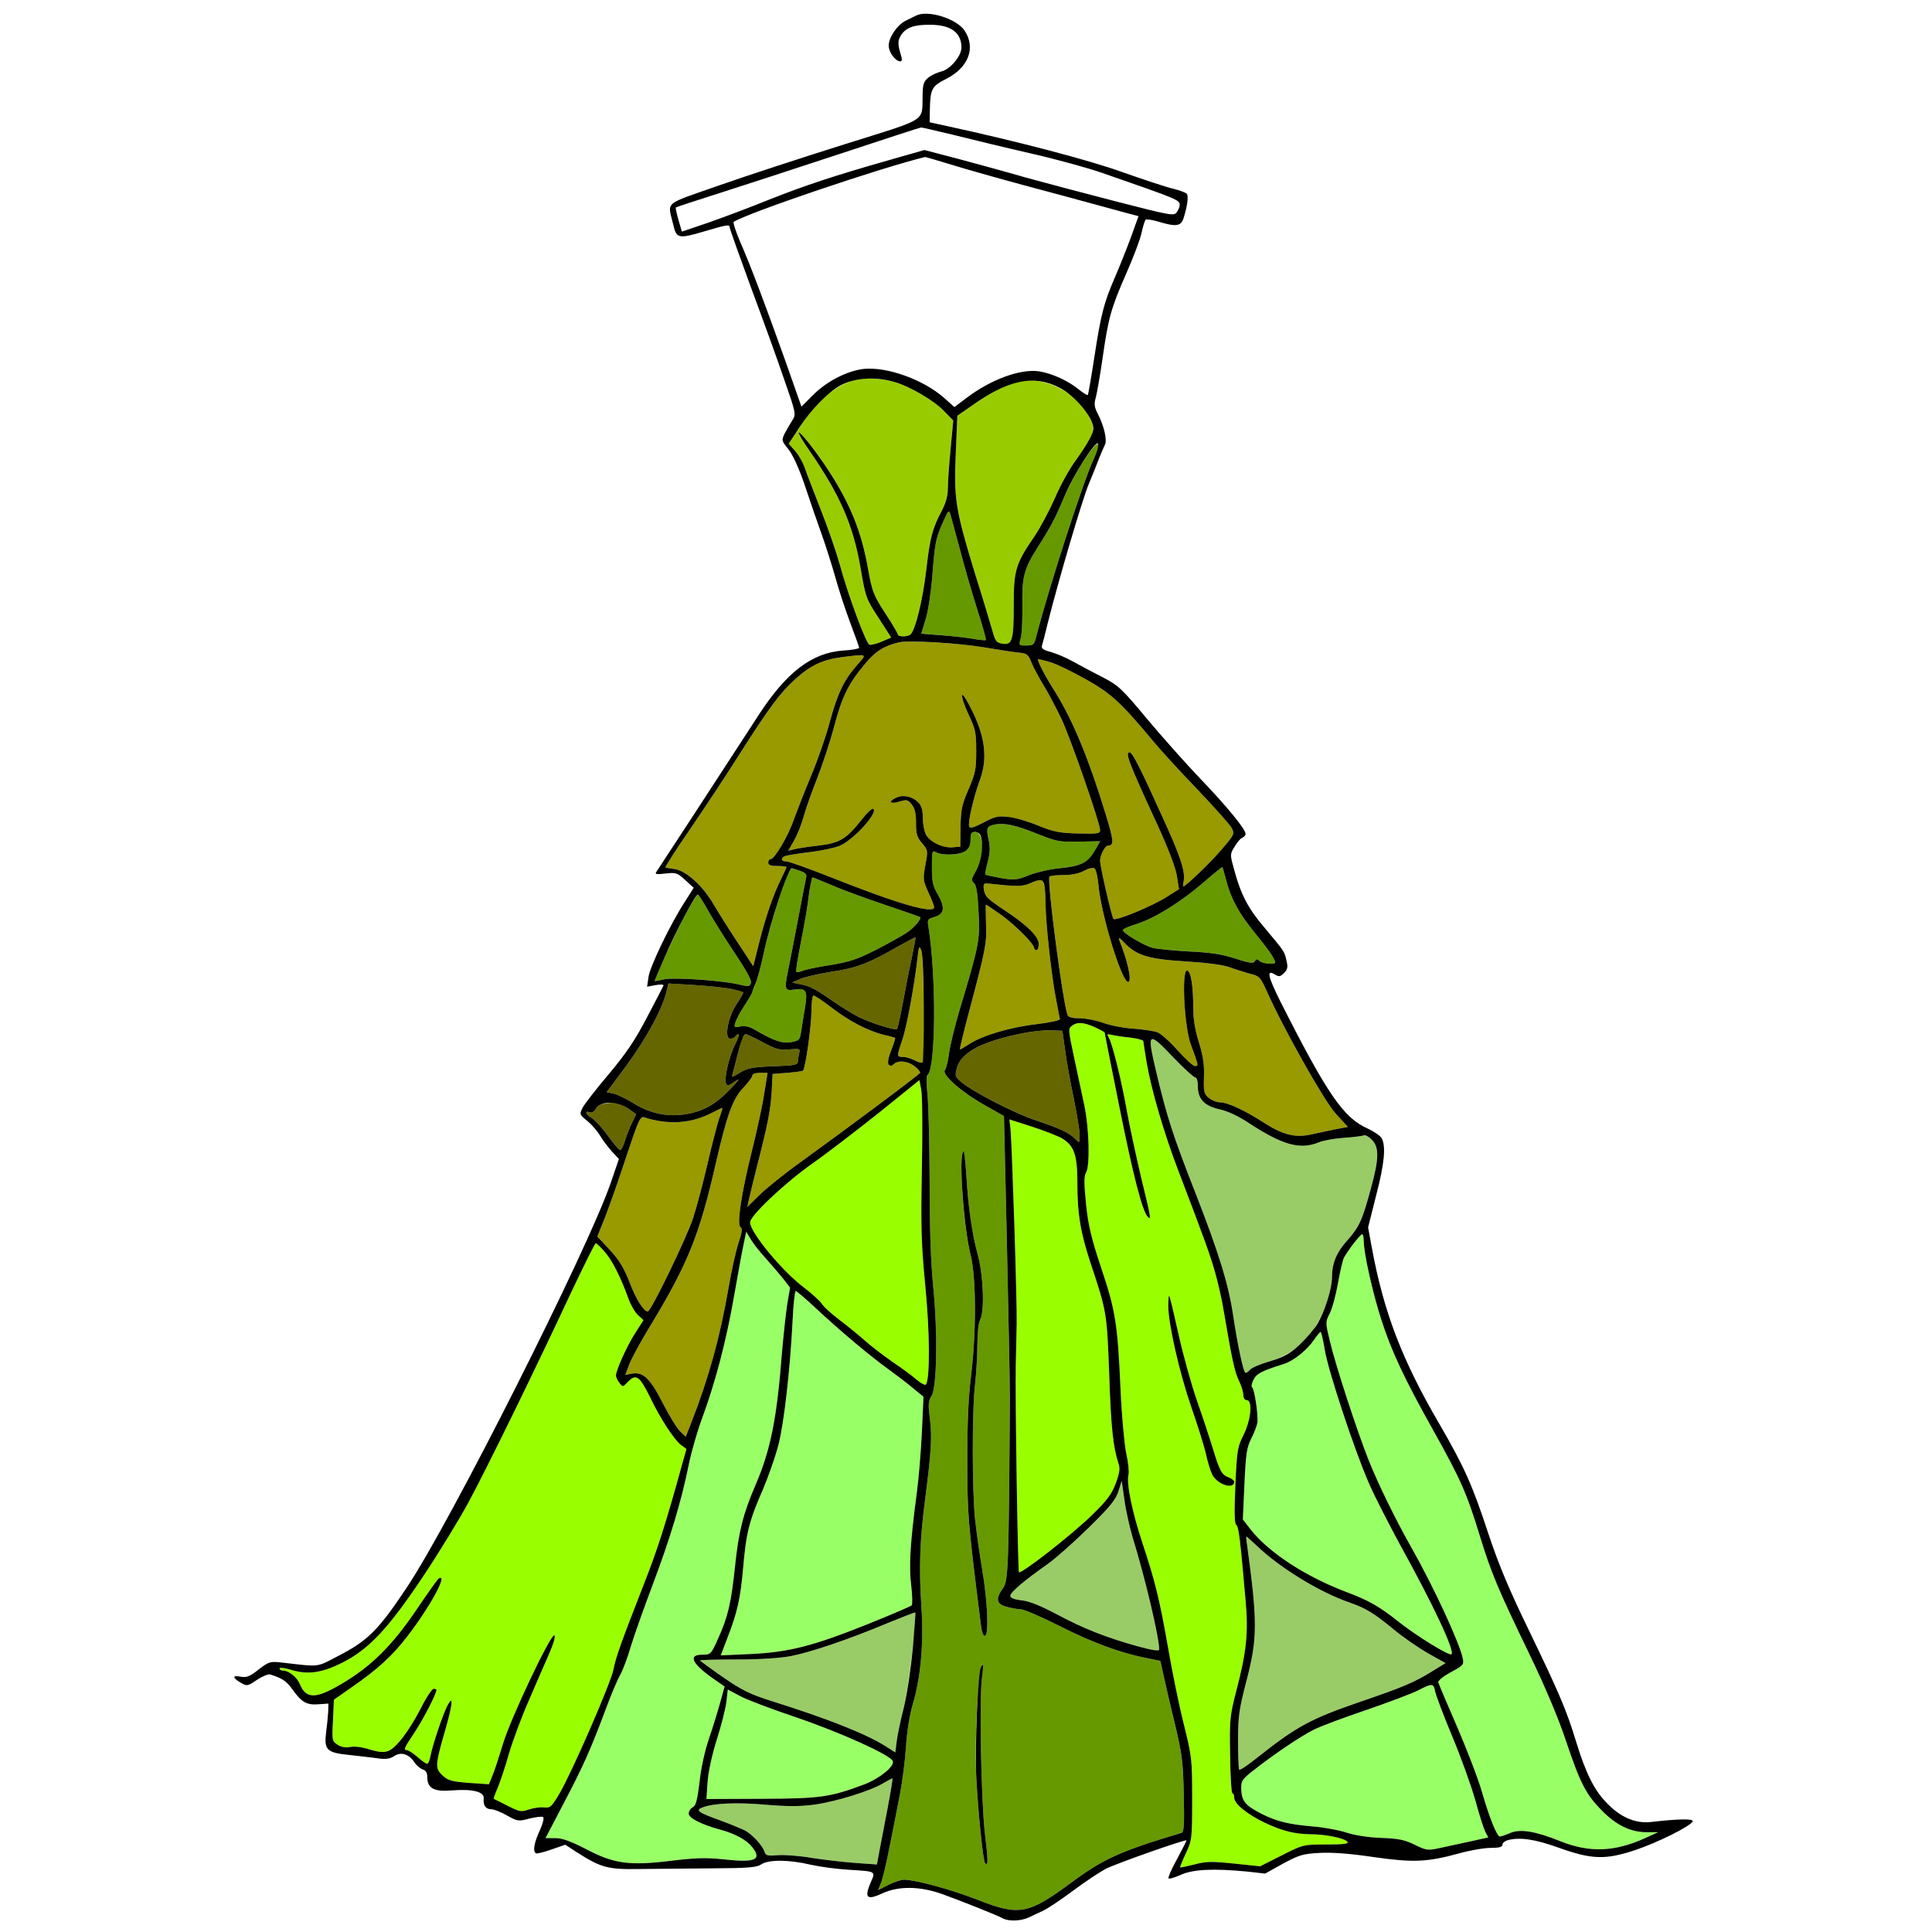 <?xml version="1.0" encoding="utf-8"?>
<!-- Generator: Adobe Illustrator 21.0.0, SVG Export Plug-In . SVG Version: 6.00 Build 0)  -->
<svg version="1.1" baseProfile="tiny"
	 id="svg90" inkscape:version="0.92.2 5c3e80d, 2017-08-06" sodipodi:docname="58 #15346.svg" xmlns:cc="http://creativecommons.org/ns#" xmlns:dc="http://purl.org/dc/elements/1.1/" xmlns:inkscape="http://www.inkscape.org/namespaces/inkscape" xmlns:rdf="http://www.w3.org/1999/02/22-rdf-syntax-ns#" xmlns:sodipodi="http://sodipodi.sourceforge.net/DTD/sodipodi-0.dtd" xmlns:svg="http://www.w3.org/2000/svg"
	 xmlns="http://www.w3.org/2000/svg" xmlns:xlink="http://www.w3.org/1999/xlink" x="0px" y="0px" viewBox="0 0 850 850"
	 xml:space="preserve">
<sodipodi:namedview  bordercolor="#666666" borderopacity="1" gridtolerance="10" guidetolerance="10" id="namedview92" inkscape:current-layer="svg90" inkscape:cx="863.70706" inkscape:cy="550.27073" inkscape:pageopacity="0" inkscape:pageshadow="2" inkscape:window-height="978" inkscape:window-maximized="1" inkscape:window-width="1920" inkscape:window-x="0" inkscape:window-y="1" inkscape:zoom="0.58897835" objecttolerance="10" pagecolor="#ffffff" showgrid="false">
	</sodipodi:namedview>
<g id="g88" transform="translate(0,0) scale(1,1)">
	<path id="path4" fill="none" d="M0,0h425h425v425v425H425H0V425V0z M403,6.9c-0.8,0.4-2.8,1.4-4.5,2.2c-3.7,1.8-7.5,7.3-7.5,11
		c0,2.9,3,6.9,5.1,6.9c0.7,0,0.9-0.8,0.4-2.3c-1.6-5.3-1.6-6.8-0.1-9.2c2.2-3.4,5.8-4.7,12.8-4.6c9.1,0,13.8,3.4,13.8,10
		c0,3.8-5,9.7-9,10.6c-1.6,0.4-4.1,1.5-5.5,2.6c-2.1,1.7-2.5,2.9-2.6,7.7c-0.3,12.1,2.9,10-34.4,21.7c-18.1,5.7-43,13.8-55.2,18.1
		c-25,8.8-22.6,6.7-20,17.6c1.3,5.7,2.4,5.9,13.2,2.7c10.5-3.1,11.5-3.2,11.5-2c0,0.6,4.2,12.4,9.3,26.3
		c5.2,13.9,11.8,32.2,14.7,40.7c5.2,14.9,5.3,15.4,3.6,18c-0.9,1.4-2.4,4-3.3,5.7c-1.5,3.1-1.5,3.3,1.6,7.1c1.9,2.4,4.6,8.3,7,15.3
		c2.1,6.3,5.4,16,7.4,21.5s4.7,14.2,6.2,19.4c1.4,5.1,4.3,14.1,6.5,19.9s4,10.9,4,11.2c0,0.4-3.1,1-7,1.2
		c-13.9,1-25.1,9.6-37.5,28.8c-18.7,28.8-44,67.6-44.8,68.7c-0.7,0.9,0.3,1.1,4.1,0.6c4.6-0.5,5.2-0.3,8.7,2.9l3.7,3.4l-3.8,6
		c-6.3,9.6-15.5,28.7-16.1,33.3l-0.6,4.2l3.8-0.7c2.1-0.4,3.6-0.3,3.4,0.2s-3.4,6.7-7.2,13.9c-5.2,10-9.1,15.8-16.8,25
		c-5.6,6.6-10.8,13.3-11.6,14.9c-1.4,2.8-1.4,2.9,2,5.7c2,1.6,4.6,4.6,5.8,6.7c1.2,2,3.6,5.1,5.2,6.9l3,3.2l-3.7,10.8
		c-10.3,29.7-70.5,149.2-89.8,178c-12.4,18.6-17.1,23.2-29.9,29.8c-10,5.2-7.7,4.9-25.4,2.9c-4.6-0.5-5.3-0.3-9.7,3.1
		c-3.9,3.1-5.3,3.6-7.8,3.2c-3.8-0.8-3.9,0.4-0.1,2.6c2.8,1.6,3,1.6,7.1-1.2c2.4-1.6,5.1-2.7,5.9-2.4c5.4,1.7,7.2,2.9,10,6.9
		c4,5.5,6.1,6.6,11.4,6.2l4.2-0.3l-0.1,3.5c-0.1,1.9-0.5,6-0.9,9c-1,7.9,0.2,9.1,10.1,10.1c4.3,0.5,10,1.1,12.6,1.5
		c3.6,0.5,5.4,0.2,7.2-1c3.1-2,6.5-0.9,8.9,2.7c0.9,1.4,2.6,2.8,3.7,3.2c1.4,0.4,2,1.5,2,3.4c0,4.9,3,6.5,10.9,5.8
		c9.1-0.7,14.3,0.6,13.9,3.6c-0.3,3,0.9,4.7,3.4,4.7c1.1,0,4.2,1.2,6.8,2.7c4.6,2.6,5.1,2.7,9.9,1.4c2.8-0.7,5.5-1,6-0.7
		c0.6,0.4,0,2.7-1.4,5.9c-2.5,5.3-3.2,9.2-1.7,10.1c0.4,0.2,3.5-0.5,6.8-1.7l6.1-2.1l4.9,3.2c10.8,6.9,13.7,7.7,27.4,7.5
		c6.9-0.1,21.3-0.2,32-0.3c16.5-0.1,19.9-0.4,22-1.8c3.2-2.1,12-2.1,21.7,0.2c4,0.9,11.5,1.9,16.5,2.2c12.6,0.8,12.1,0.5,9.7,6
		c-2.7,6.5-1.4,7.5,5.3,4.4c7.1-3.3,16.5-3.2,26.3,0.3c8.6,3.1,24.4,9.4,26.7,10.7c2.6,1.4,8,1.2,11.4-0.4c1.6-0.8,4.5-2.1,6.4-3
		s7.8-4.8,13-8.7s11.7-8.2,14.5-9.7c5-2.5,35.5-13.2,35.5-12.5c0,0.3-1.9,4-4.2,8.3c-2.4,4.3-4,8.1-3.7,8.4c0.3,0.4,2.8-0.4,5.5-1.6
		c5.4-2.4,14.4-2.8,29-1.4l8,0.9l7.9-4.4c7.1-3.8,8.7-4.3,16.1-4.7c5.4-0.3,13.5,0.3,23.5,1.8c17.5,2.5,23.6,2.3,37.5-1.5
		c4.9-1.4,11.3-2.5,14.1-2.5c3.9,0,5.3-0.4,5.3-1.4c0-0.7,1-1.6,2.3-2c5.4-1.4,11.9-0.5,22.7,3.4c14.3,5.1,20.3,5.3,33.3,1
		c9.9-3.3,24.8-10.7,25.4-12.7c0.4-1.2-6.2-1.1-18.3,0.3c-7,0.8-13.8-2.2-19.9-8.8c-5.3-5.5-9-13.2-13-26.3
		c-4.2-13.9-7.7-22-20.5-48.5c-8.9-18.3-13.5-29.2-18.1-43c-7.1-21.7-10.8-29.8-21.4-48.1c-16.6-28.4-24.7-49.4-30-78.2l-1.6-8.7
		l3.5-13.9c3.7-14.2,4.4-21.7,2.5-25.3c-0.6-1.1-3.4-3-6.2-4.3c-10.6-4.7-17.7-15-38.3-55.7c-5.7-11.4-6.3-14.5-2.4-12
		c1.7,1,2.3,0.9,3.9-0.7c1.6-1.6,1.8-2.6,1.1-5.5c-0.9-4-0.8-3.9-9.7-14.5c-7.1-8.3-10.3-14.4-13.2-25c-2-7.2-2-7.2,0-10.5
		c1.1-1.9,2.6-3.7,3.4-4c0.8-0.3,1.5-1.1,1.5-1.7c0-2.1-8.2-12.1-20-24.4c-6.3-6.6-16.9-18.5-23.5-26.4
		c-11-13.2-12.5-14.6-19.5-18.2c-4.1-2.1-10-5.2-13-6.9c-3-1.7-7.4-3.5-9.8-4.2c-3.2-0.8-4.1-1.5-3.8-2.7c0.3-0.9,1.5-5.4,2.6-10.1
		c4.8-19.1,15.1-54,18-61c1.7-4.1,3.8-9.3,4.6-11.5c0.9-2.2,2-4.8,2.5-5.8c1.1-2-0.3-8.2-3.2-13.8c-1.5-2.9-1.6-4.3-0.8-7
		c0.5-1.9,1.9-9.7,3-17.4c2.5-17.5,3.7-22,10.5-37.4c3-6.8,6-14.7,6.6-17.5s1.4-5.4,1.8-5.9c0.3-0.4,2.8,0,5.6,0.8
		c7.9,2.4,10.1,2.1,11.2-1.8c1.6-5.1,2.1-9.2,1.4-10.4c-0.4-0.5-3.2-1.6-6.2-2.3c-3-0.7-12.9-4-22-7.2
		c-14.6-5.3-46.3-13.6-77.2-20.3l-7.8-1.7l0.1-5.7c0.2-8.9,0.8-10.2,7.2-13.4c13.4-6.8,14.1-20.1,1.3-26.3C412.7,6,406,5.3,403,6.9z
		"/>
	<path id="path6" fill="none" d="M405.2,56.1c0.3-0.1,6.9,1.5,14.5,3.3c7.6,1.9,22.8,5.6,33.8,8.1s25.2,6.4,31.5,8.6
		c34.2,11.9,34,11.8,34,14.3c0,0.7-0.6,2-1.3,3c-1.2,1.7-2.7,1.4-26.8-4.8c-14-3.6-32-8.4-40-10.6c-7.9-2.3-21.1-5.9-29.3-8.1
		L406.7,66l-16.1,4.6c-23.5,6.7-36.3,10.9-52.9,17.5c-8.1,3.3-19.9,7.7-26.2,9.9l-11.5,3.9l-1.5-5.1c-0.8-2.8-1.3-5.3-1.2-5.5
		c0.2-0.2,8.7-3,18.8-6.2c10.1-3.2,34.2-11.1,53.4-17.4C388.8,61.3,404.8,56.1,405.2,56.1z"/>
	<path id="path8" fill="none" d="M406.9,69.1c0.2-0.1,5.3,1.4,11.5,3.3c6.1,1.9,20.6,6,32.1,9.1c11.6,3.1,25.7,6.9,31.5,8.5
		s12.4,3.4,14.7,4l4.2,1.1l-3.3,9.2c-1.9,5.1-5,12.9-7,17.5c-5,11.6-6.2,16.3-9.1,35.1c-1.4,9.1-2.7,16.6-2.9,16.9
		c-0.3,0.2-2.2-1-4.3-2.7c-4.6-3.7-11.5-6.8-17-7.7c-8.2-1.3-21.3,3.5-32.1,11.7l-5.3,4l-4.6-4.1c-9.1-8-25-13.7-35.2-12.7
		c-7.3,0.8-16.5,5.5-22.5,11.6l-5,5l-7.1-20.2c-8.9-24.9-15.2-41.7-19.9-52.4c-1.9-4.5-3.2-8.4-2.8-8.7c0.4-0.2,6.6-2.8,13.7-5.6
		c14.7-5.9,32.9-12,55-18.4C399.8,71.2,406.7,69.1,406.9,69.1z"/>
	<path id="path10" fill="#99CC00" d="M394,168.2c6.6,2,16.6,7.9,21,12.3l4.4,4.5l-1.2,12.7c-0.7,7.1-1.2,14.9-1.2,17.4
		c0,3.1-0.9,6.2-2.6,9.5c-4.2,7.9-5.2,11.7-6.9,26.2c-1.5,13.2-4.9,26.9-7,28.4c-1.4,1.1-5.5,1-5.5-0.1c0-0.4-2.5-4.7-5.6-9.4
		c-5.1-7.9-5.7-9.4-7.5-19.4c-2.8-16.1-7.8-28.6-17.4-43.3c-5.1-7.9-12.5-17.3-13.1-16.7c-0.3,0.2,1.8,3.8,4.6,7.8
		c13.5,19.5,19.3,32.7,22.6,51.7c2.2,12.9,2.4,13.6,7.9,22l5.6,8.7l-4.2,1.8c-2.4,1-4.8,1.6-5.4,1.3c-1.5-0.5-9.4-21.8-13-35.1
		c-1.5-5.4-5.3-16.5-8.5-24.5c-3.1-8-6.3-16.2-7-18.3s-2.5-5.4-4.1-7.2l-2.9-3.3l4.8-7.3c7.9-12,16.5-19.1,25.5-20.9
		C381.9,166.1,388.6,166.6,394,168.2z"/>
	<path id="path12" fill="#99CC00" d="M479.4,183.9c2.7,5.2,2,7.3-6.3,18.9c-2.7,3.7-6.8,11.1-9.1,16.6c-2.4,5.4-6.3,12.7-8.7,16.3
		c-8.4,12.2-9.3,15.1-9.3,30c0,15.9-0.6,18.2-4.9,17.5c-2.7-0.4-3.2-1-4.6-6.1c-0.9-3.1-4.2-14.2-7.5-24.6c-8.6-28.2-9.4-33-8.5-53
		l0.7-16.6l6.2-4.3c7.3-5.2,15.2-9.3,20.3-10.6C459.3,165.2,473.4,172.2,479.4,183.9z"/>
	<path id="path14" fill="#669900" d="M481.2,201.9c-4.8,10.4-19.7,56.5-25.2,77.8c-1,4-1.3,4.3-4.5,4.3c-3.3,0-3.3,0-2.4-3.3
		c0.5-1.7,0.8-8.2,0.7-14.2c-0.2-12.7,0.7-16.1,6.6-25.5c5.8-9,8-13.2,11.9-22.6c1.9-4.4,5.8-11.7,8.8-16.2
		C483,193.2,485.4,193,481.2,201.9z"/>
	<path id="path16" fill="#669900" d="M418.1,226.2c0.4,1.3,2.3,8.4,4.3,15.8c1.9,7.4,5.4,19.3,7.6,26.3c2.3,7.1,4,13.1,3.7,13.3
		c-0.2,0.2-2.6,0-5.3-0.5c-2.7-0.5-9-1.2-14-1.6l-9.1-0.7l1.9-6.2c1.1-3.3,2.3-11.5,2.9-18.1c1.2-15.7,1.5-17.4,4.7-24.6
		C417.1,224.6,417.5,224.2,418.1,226.2z"/>
	<path id="path18" fill="#999900" d="M433.5,284.9c6.6,1.1,13.5,2.2,15.4,2.3c2.9,0.3,3.6,0.9,4.9,4.3c0.9,2.2,3.3,6.7,5.4,10.1
		s5.6,10.1,7.9,14.9c4.2,9.1,16.9,45.7,16.9,48.7c0,1.6-1.1,1.7-9.7,1.5c-8.4-0.2-10.9-0.8-17.6-3.5c-4.3-1.8-10.2-3.5-13-3.8
		c-4.5-0.5-6-0.2-11,2.5c-4.3,2.2-5.9,2.7-6.3,1.7c-0.6-1.6,1.8-12.5,4.6-20.1c3.5-9.4,2.6-18.4-2.9-30c-2.4-5-4.5-8.4-4.8-7.7
		c-0.3,0.8,1,4.6,2.8,8.5c3.1,6.5,3.4,8.1,3.4,16.2c0,8-0.4,9.9-3.4,16.8c-2.9,6.7-3.4,9.1-3.5,16.5l-0.1,8.7l-3.5,0.3
		c-4.4,0.3-10.1-2.5-11.7-5.8c-0.7-1.4-1.3-4.6-1.3-7.3c0-3.3-0.6-5.3-2-6.7c-2.6-2.6-6.6-3.5-9.6-2.1c-3.8,1.7-2.9,3.1,1.2,1.8
		c3.3-1,3.8-0.9,5.5,1.2c1.4,1.7,1.9,3.9,1.9,8.1c0,4.9,0.4,6.4,2.7,9c2.6,3.1,2.6,3.3,1.4,9.7c-1.1,6.1-1,6.7,1.4,12
		c1.4,3,2.5,5.9,2.5,6.4c0,3.2-15.7-1.3-46.4-13.5c-9.1-3.6-17.5-6.6-18.6-6.6c-2.4,0-2.7-1.5-0.5-2.4c0.9-0.3,5.7-1.1,10.8-1.7
		c5.1-0.6,11-1.9,13.2-2.8c6-2.6,16.7-14.3,14.8-16.2c-0.5-0.5-2.6,1.4-5.1,4.6c-6.8,8.6-9.7,10.4-18.9,11.5
		c-4.4,0.5-9.2,1.2-10.7,1.6l-2.8,0.7l2.5-4.4c1.4-2.4,3.3-7.1,4.2-10.4s3.6-11,6-17c2.4-6.1,5.7-16.2,7.4-22.5
		c3.5-13.4,6.3-19.1,13.4-27.6c4.9-5.9,8.3-8.1,15.2-9.8C399.6,281.6,422,282.9,433.5,284.9z"/>
	<path id="path20" fill="#999900" d="M377,292.7c-5.7,6.5-8.5,12.3-12,25.2c-1.6,6.1-5.3,16.6-8.1,23.3c-2.8,6.7-6.2,15.4-7.6,19.2
		c-2.4,7.2-8.5,17.6-10.3,17.6c-0.6,0-1,0.7-1,1.5c0,1.1,1.1,1.5,4,1.5c2.2,0,4,0.2,4,0.5s-1,2.4-2.1,4.7
		c-3.5,6.9-6.9,16.7-9.8,28.1l-2.7,10.8l-7.1-10.8c-3.9-5.9-8.7-13.6-10.7-17c-4.6-7.7-11.6-14-16.5-14.9c-2-0.3-3.9-0.6-4.3-0.7
		s4.2-7.3,10.2-16c6-8.8,16-23.8,22.1-33.5c13.3-20.9,18.1-27.4,24.9-33.5c6.6-6,12-8.5,20.5-9.6C382,287.7,381.6,287.5,377,292.7z"
		/>
	<path id="path22" fill="#999900" d="M456.8,290c3.1,0,11.6,3.6,21,8.9c11.1,6.2,15.4,10.2,29.9,27.6c2.7,3.3,11.2,12.6,18.9,20.6
		c7.6,8,14.5,15.7,15.3,17.2c1.3,2.5,1.2,2.9-4.4,9.4c-4.8,5.7-15.9,16.3-16.9,16.3c-0.2,0-0.1-1.1,0.2-2.5
		c0.7-4.1-1.4-10.7-9.3-27.9c-9.6-21.3-13.3-28.6-14.5-28.6c-2.1,0-0.7,3.9,12.1,31.6c4.9,10.7,8.2,19.3,8.7,22.9l0.9,5.7l-5.2,3.3
		c-6.3,4.1-22.6,10.8-23.6,9.8c-0.8-0.9-5.9-23.1-5.9-25.6c0-2.6,2.2-6.7,3.6-6.7c2.6,0,2.4-2.2-1.1-13.6
		c-7.2-23.8-14.3-41-21.8-53.2c-1.3-2-3.8-6.3-5.6-9.5C457.3,292.6,456.3,290,456.8,290z"/>
	<path id="path24" fill="#669900" d="M456.5,366.9c8.3,3.3,9.7,3.6,18.2,3.4l9.3-0.2l-1.5,2.7c-3.7,6.7-6.2,8.2-16.4,9.2
		c-4.2,0.4-10.2,1.8-13.5,3.1c-5.3,2.1-6.4,2.2-12.3,1.2c-3.6-0.7-6.6-1.3-6.8-1.5c-0.2-0.2,0.3-2.7,1.1-5.7c1-4,1.1-6.5,0.3-9.9
		c-1.1-4.9-0.7-5.8,3.1-6.5C442.2,362,447.1,363.1,456.5,366.9z"/>
	<path id="path26" fill="#669900" d="M428.9,366c4,0,4.4,10.2,0.6,16.9c-2.2,3.8-2.3,4.5-1.1,5.5c1.1,0.8,1.7,4.2,2.1,12.6
		c0.7,12.6,0.4,14.3-8.4,43.6c-2.1,7.2-4.2,15.7-4.6,19c-0.4,3.2-1.2,6.5-1.8,7.2c-1.5,1.9,7.3,9.7,17.5,15.4l8.5,4.8l1.3,56.7
		c0.7,31.3,1.3,61.7,1.3,67.8c-0.5,74.6-0.7,79.8-3,83.2c-3.4,4.7-3,7,1.5,8.2c2,0.6,4.8,1.1,6.2,1.1s9.1,3.3,17,7.3
		c14.9,7.5,26.7,11.8,38,14.1l6.5,1.3l1.3,5.9c0.7,3.2,2.9,12.9,5,21.4c3.3,13.9,3.7,17.2,4,31.7c0.3,13,0.1,16.4-1,16.7
		c-26.8,8-34.4,11.4-48.8,22.1c-18.7,13.8-22.7,14.5-41,7.3c-11.2-4.4-27.3-8.8-32.2-8.8c-1.4,0-4.5,1-7,2.3l-4.5,2.3l1.3-3.2
		c0.7-1.7,2.5-9.1,3.9-16.5c1.5-7.4,3.5-17.7,4.5-22.9s2.2-14.5,2.6-20.5c0.4-6.7,1.6-14.1,3-18.8c3.5-11.6,4.8-26.8,3.8-42.2
		c-1.1-17.3-0.8-29,1.5-47c2.9-22.3,3.2-28.2,2.2-36.4c-0.8-6.2-0.7-7.8,0.7-9.9c2.4-3.7,2.8-27.6,0.8-47.8
		c-1.1-10.8-1.6-26.3-1.6-47c-0.1-17-0.5-34.3-1-38.4c-0.4-4.1-0.5-7.7,0-8c3.7-2.3,4-43,0.5-65.1c-0.6-3.4-0.4-3.6,2.7-4.5
		c4.3-1.3,4.7-4.1,1.4-9.9c-2.2-3.6-2.6-5.6-2.6-12c0-7.2,0.1-7.5,1.9-6.5c2.9,1.5,10.4,1.2,12.9-0.6c1.5-1.1,2.2-2.5,2.2-5
		C427,366.7,427.4,366,428.9,366z M425.2,517.7c-0.7-12.5-2.2-15-2.2-3.8c0,11.9,1.9,30.1,4,38.1c2.5,9.9,2.6,34,0.2,53.5
		c-1.1,8.8-1.7,20.8-1.6,37c0,24,0.1,25.9,6,72.8c0.4,3,1,4.6,1.8,4.4c1.7-0.6,1.1-15.3-1.3-29.3c-1.1-6.5-2.5-16.4-3.1-21.9
		c-1.3-12.4-1.4-48.1,0-59.5c0.5-4.7,1-12.5,1-17.3c0-5.1,0.5-9.8,1.2-11c2-3.5,1.5-19-0.9-28.2c-1.2-4.4-2.6-11.4-3.3-15.5
		C426.4,532.9,425.6,524.2,425.2,517.7z M432.5,732.2c-1.8-2.2-3.9,31.5-3,49.3c0.8,15.7,3,37.3,3.9,38.2c1.4,1.4,1.4-0.7-0.1-13.2
		c-1.6-14.2-2.5-58.4-1.3-68C432.4,735.2,432.6,732.4,432.5,732.2z"/>
	<path id="path28" fill="#999900" d="M481.6,382.1c0.6,0.5,1.4,3.9,1.7,7.5c1.3,13.6,10.6,43.6,13.2,42.4c1.5-0.8-0.4-9.3-4.1-18.5
		c-0.5-1.3,0.3-0.9,2.3,1.3c5.4,5.6,10.6,7.2,27.2,8.2c9.3,0.6,16.4,1.5,19.2,2.6c2.4,0.9,6.4,2.1,8.8,2.8c4.2,1,4.6,1.5,7.4,7.6
		c7.3,16.5,25.3,48.4,30.4,54l5.3,5.8l-5.3,1c-2.8,0.6-7.7,1.6-10.8,2.3c-7.1,1.6-12.6,0.2-21.2-5.4c-8.1-5.2-15.6-8.7-18.8-8.7
		c-1.5,0-3.7-0.9-5-1.9c-2.2-1.8-2.4-2.6-2.2-9.3c0.2-5.4-0.4-9.3-2.2-15.1c-1.6-5-2.5-10.2-2.5-14.5c0-10.8-1.1-17.2-2.8-17.2
		c-2.4,0-1.2,24.6,1.7,32.5c3.5,9.5,3.5,9.5,1.8,9.5c-0.8,0-4.2-3.1-7.6-6.9c-3.3-3.8-7.3-7.3-8.8-7.9c-1.6-0.6-6.2-1.3-10.3-1.6
		c-4.1-0.2-10.2-1.4-13.4-2.5c-3.3-1.2-8-2.1-10.6-2.1c-3.2,0-5-0.5-5.3-1.4c-2.1-5.3-9.1-59-8-60.9c0.2-0.4,3-0.7,6.1-0.7
		c3.7,0,7-0.7,9.2-1.9C479.2,381.9,480.9,381.6,481.6,382.1z"/>
	<path id="path30" fill="#669900" d="M537.8,381.5c0.1,0.1,0.9,2.7,1.7,5.9c2.1,8.1,5.6,14.5,12.8,23.3c5.9,7.2,8.7,11.3,8.7,12.7
		c0,1.1-5.6,0.6-6.8-0.6c-1-1-1.5-1-2.1,0.1c-0.7,1.1-2.3,0.9-8.7-1.2c-5.9-1.9-11.1-2.7-20.4-3.1c-6.9-0.4-14.1-1.1-16-1.6
		c-3.9-1.1-13-6.5-13-7.8c0-0.5,2.6-1.6,5.8-2.6c8.1-2.5,19.8-9.8,29.5-18.2C533.8,384.5,537.6,381.4,537.8,381.5z"/>
	<path id="path32" fill="#669900" d="M351.9,383.1c2.6,0.9,3.2,1.6,2.7,3.3c-0.2,1.1-1.9,9.5-3.6,18.6s-3.7,19.2-4.4,22.6
		c-1.5,7.6-1.3,8.4,2.7,7.8c5.4-0.8,6.1,0.4,4.9,7.7c-0.6,3.5-1.4,8.3-1.7,10.6c-0.6,3.9-0.9,4.2-4.5,4.8c-3.9,0.7-7.6-0.6-16-5.5
		c-2.4-1.4-4.4-1.8-6.3-1.4c-2.7,0.6-2.8,0.4-2.2-1.7c0.4-1.3,2.2-4.8,4.1-7.6c1.9-2.9,3.4-5.5,3.4-5.9c0-0.3,0.6-2,1.4-3.7
		c0.8-1.8,2.4-7.6,3.5-12.9c2.2-10.3,8.4-30.4,10.7-35.1C348.3,381.6,347.8,381.7,351.9,383.1z"/>
	<path id="path34" fill="#669900" d="M357.5,386c0.2,0,4,1.6,8.6,3.5c4.5,2,15,5.8,23.3,8.6c8.3,2.8,15.2,5.2,15.4,5.4
		c0.8,0.7-2.7,4.8-6.1,7c-1.9,1.3-7.9,4.6-13.3,7.4c-8.1,4.1-11.7,5.3-19.5,6.6c-5.3,0.8-10.9,1.9-12.4,2.5s-3,0.9-3.2,0.6
		c-0.3-0.2,0.7-6.2,2.1-13.3c1.4-7,2.8-15.1,3.1-17.8c0.4-2.8,0.9-6.2,1.1-7.8C356.9,387.2,357.3,386,357.5,386z"/>
	<path id="path36" fill="#999900" d="M457.6,387.1c1.6-0.1,2.4,3.3,2.4,10.4c0,8.1,2.5,31,4.5,41.5c0.9,4.7,1.7,8.9,1.8,9.4
		c0.1,0.5-4.5,1.5-10.3,2.2c-11.5,1.3-24.2,5.1-29.8,8.9c-2,1.3-3.7,2.3-3.9,2.2c-0.1-0.2,1.5-7,3.7-15.3
		c7.7-28.9,8.2-31.4,7.8-40.1c-0.1-4.6-0.2-8.3,0-8.3s3.2,2.1,6.8,4.6c6.1,4.4,14.4,12.7,14.4,14.5c0,0.5,0.5,0.9,1,0.9
		c0.6,0,1-1.2,1-2.7c0-3.2-4.9-8.1-14.7-14.6c-8.1-5.4-9-6.3-9.5-9.7c-0.2-2,0.1-2.5,1.7-2.3c12.7,1.4,15.2,1.4,18.5,0
		C454.9,387.9,457,387.1,457.6,387.1z"/>
	<path id="path38" fill="#669900" d="M307.1,393.6c0.4,0.2,2.4,3.4,4.5,7.1c2,3.6,7.2,11.9,11.5,18.4c5,7.4,7.7,12.3,7.3,13.3
		c-0.7,1.8-0.6,1.8-5.9,0.6c-7.8-1.7-28.1-3.1-32.4-2.1c-2.2,0.5-4.1,0.8-4.1,0.7c0-1.2,9.3-21.2,13.3-28.8
		C304.1,397.5,306.8,393.4,307.1,393.6z"/>
	<path id="path40" fill="#666600" d="M402.8,412.4c0.1,0.2-0.7,4.3-1.7,9.2c-1.1,4.9-2.8,13.8-3.9,19.7c-1.1,6-2.3,11.1-2.5,11.4
		c-0.8,0.8-11.6-2.6-17.2-5.4c-2.7-1.4-7.7-4.5-11-6.8c-7.7-5.4-10.2-6.7-14.5-7.5l-3.5-0.7l3.6-1.6c2-0.9,8.3-2.3,14-3.2
		c10.8-1.6,16.2-3.7,29.4-11.3C399.4,414,402.6,412.3,402.8,412.4z"/>
	<path id="path42" fill="#999900" d="M405.3,418c1.1,2.6,1.7,48.4,0.6,49.4c-0.3,0.4-1.9,0-3.5-0.9c-1.6-0.8-3.9-1.5-5.1-1.5
		c-2.8,0-2.8-0.2-0.4-7.3c2-5.7,5.3-23.7,6.7-35.7C404.2,416.4,404.4,415.9,405.3,418z"/>
	<path id="path44" fill="#666600" d="M294.1,432.7l11.7,0.7c11.6,0.7,21.2,2.2,21.2,3.3c0,0.4-1.4,2.8-3.2,5.5
		c-3.7,5.8-5.2,14.8-2.5,14.8c0.9,0,1.9-0.5,2.2-1c0.3-0.6,1-1,1.4-1c0.5,0-0.2,2-1.5,4.5c-2.6,5.2-4.9,14.9-4,17.1
		c0.5,1.3,1.1,1.2,3.8-0.7c2.6-1.8,2.3-1.1-1.7,3c-6.4,6.8-11.8,9.9-19.2,11.2c-8.3,1.5-16.2-0.1-23.7-4.8c-3.3-2-7.2-3.9-8.8-4.2
		l-2.9-0.6l8.5-11.4c8.6-11.7,15.5-24.2,17.6-32L294.1,432.7z"/>
	<path id="path46" fill="#999900" d="M357.9,438c0.6,0,4.1,2.3,7.8,5.2c8,6.1,15.9,10.2,22.8,12c2.8,0.6,5.1,1.3,5.3,1.4
		c0.2,0.1-0.6,2.6-1.7,5.5c-1.4,3.5-1.7,5.7-1.1,6.3c0.7,0.7,1.4,0.6,2.2-0.2c1.9-1.9,6.2-1.4,9.2,0.9c1.5,1.2,2.6,2.5,2.4,2.9
		c-0.3,0.8-32.1,24.5-52.6,39.3c-6.7,4.8-14.7,11.2-17.8,14.2l-5.6,5.5l0.7-3.3c0.4-1.7,1.8-7.7,3.2-13.2c5.1-19.8,6.3-26.1,6.8-34
		l0.4-8l6.5-0.5c3.5-0.3,6.7-0.7,6.9-1c1.1-1.1,3.7-19.8,3.7-26.2C357,441.1,357.4,438,357.9,438z"/>
	<path id="path48" fill="#99FF00" d="M475.4,450c2,0,10.6,3.5,10.6,4.3c0,0.2,2.9,15,6.5,32.8c6,30,10.1,45.9,12.5,48.3
		c1.6,1.6,1.3,0.1-3-17.5c-2.1-9-4.9-21.8-6.1-28.4c-2.3-13.2-6.3-29.6-8-32.8c-1-1.8-0.9-1.9,1.2-1.4c1.3,0.3,5,0.9,8.2,1.2
		c3.1,0.4,5.7,1.1,5.7,1.5s0.7,4.7,1.5,9.6c2,11.8,7.6,30.9,13.7,46.9c12,31.5,13.9,36.7,16.3,45c1.4,4.8,3.2,12.8,4,17.9
		c3.5,20.7,4.7,26.1,6.5,29.9c1.1,2.2,2,5.1,2,6.4c0,1.4,0.6,2.3,1.5,2.3c2.7,0,1.9,8.7-1.4,15.3c-2.7,5.4-2.9,6.8-3.6,22.3
		c-0.5,11.9-0.4,16.8,0.4,17.3c1.1,0.7,1.8,6.9,4.1,33.3c1.3,14,0.4,22.5-4,39.4c-2.9,11.3-3.1,12.7-2.8,28.7
		c0.1,9.2,0.6,16.7,1,16.7c0.5,0,0.8,0.9,0.8,1.9c0,2.7,5.7,7.3,13.4,11c7.8,3.7,13.3,5,20.3,5.1c6.4,0,14.8,1.7,16.1,3.3
		c0.8,0.9-1.5,1.2-9.2,1.2c-10.2,0-10.2,0-19.7,4.8l-9.5,4.8l-11.5-1.2c-9.7-1-12.3-1-17.4,0.4c-3.3,0.8-6.1,1.4-6.3,1.3
		c-0.1-0.2,1-3,2.5-6.2c2.7-5.7,2.8-6.4,2.8-23.9c0-17.4-0.1-18.5-3.7-33c-2.1-8.3-5.1-23.1-6.8-33c-3.8-21.7-5.8-29.9-11.5-47
		c-4.4-13.4-7-25.8-6-29.8c0.3-1.2-0.1-5.4-1-9.2c-0.8-3.9-2-16.4-2.5-28c-1.3-29.1-2.2-34.8-8.5-53.6c-4.4-13.2-5.7-18.7-6.7-28.2
		c-0.9-9.2-0.9-12.3,0-13.8c1.8-2.9,1.4-19.2-0.7-29.4c-1.1-5-3.1-14.6-4.6-21.5c-2.5-11.8-2.6-12.5-0.9-13.7
		C472.6,450.6,474.3,450,475.4,450z M514.4,570.1c-0.2-0.2-0.4,1.7-0.4,4.4c0,7.9,4.8,29.1,10.1,44.5c2.8,8,5.7,17.3,6.5,20.8
		c0.7,3.4,2,7.5,2.8,9.1c2.3,4.3,9.6,6.6,9.6,3c0-0.5-1.1-1.4-2.4-1.9c-3.1-1.1-4-2.9-7-12.7c-1.3-4.3-4.4-13.7-6.9-20.8
		c-2.5-7.2-6.2-20.4-8.2-29.5C516.5,578,514.7,570.4,514.4,570.1z"/>
	<path id="path50" fill="#666600" d="M462,453.3l5.4,0.2l1.2,8.5c0.6,4.7,2.3,14.2,3.8,21.2c1.4,7,2.6,14.3,2.6,16.3
		c0,3.5,0,3.5-1.9,1.6c-2.8-2.8-6.6-4.6-17.7-8.3c-9.7-3.3-28-12.8-32.9-17.1c-2.3-2-2.4-2.5-1.5-5.9c1.9-6.6,10.2-11.2,27-14.8
		C452.7,453.9,459,453.2,462,453.3z"/>
	<path id="path52" fill="#666600" d="M328.1,455c0.5,0,3.9,1.6,7.6,3.6c5.8,3.1,7.5,3.5,11.6,3.1c4.6-0.4,4.8-0.3,4.3,1.7
		c-0.3,1.2-0.6,2.8-0.6,3.7c0,1.4-1.6,1.7-10.7,2c-9.3,0.4-11.4,0.8-14.7,2.8c-3.5,2.2-3.8,2.2-3.3,0.5c0.3-1,1.1-3.9,1.7-6.4
		s1.6-6,2.1-7.8C326.7,456.5,327.6,455,328.1,455z"/>
	<path id="path54" fill="#99CC66" d="M516.5,465.5c4.5,4.7,8.7,8.5,9.3,8.5c0.7,0,1.2,1.6,1.2,3.9c0,5.7,2.9,8.7,9.7,10.2
		c3.6,0.8,8.5,3.1,13.2,6.3c14.6,9.5,22.2,11.5,30.3,8.2c1.8-0.8,6.8-1.7,11.1-2s8.2-0.8,8.7-1.1c0.6-0.3,2.1,0.5,3.5,1.9
		c3.3,3.3,3.3,8.2-0.4,21.6c-3.8,14-5.1,16.8-10.4,22.8c-4.8,5.3-6.7,10.1-6.7,16.4c0,2-0.8,6.3-1.9,9.7
		c-4.3,13.9-13.2,23.3-25.4,27c-4.2,1.2-8.1,2.9-8.7,3.7c-0.7,0.8-1.6,1.4-2,1.4c-0.9,0-3.4-11.6-5.5-25.5s-6.3-27.3-16.5-53.5
		c-10-25.5-12.6-33.6-17.4-53.8C504.5,453.8,505,453.4,516.5,465.5z"/>
	<path id="path56" fill="#999900" d="M334.4,472h3.3l-1.4,8.7c-0.7,4.9-3.1,16-5.3,24.9c-4.9,19.5-6.9,33.2-5.2,34.3
		c0.9,0.5,0.7,2.2-0.8,6.7c-1.1,3.2-3.2,12.4-4.5,20.2c-3.8,21.8-8.6,39.2-16.5,59.5l-2.3,5.8l-2.4-2.3c-1.4-1.3-4.7-6.7-7.5-12.1
		c-5.7-11.2-8.7-14.1-13.5-13.4l-3.2,0.6l1.9-5c1.1-2.7,5.2-10.2,9.1-16.6c16.6-27.4,21.6-39.8,28.9-71.8c4.9-21.3,7.5-28.3,12.1-33
		c2.1-2.3,3.9-4.6,3.9-5.3C331,472.5,332.4,472,334.4,472z"/>
	<path id="path58" fill="#99FF00" d="M404.5,475.2l0.8,4.2c0.5,2.2,0.6,17.7,0.3,34.4c-0.5,26.4-0.3,33.2,1.5,52
		c2,20.3,2.1,40.4,0.3,43.3c-0.3,0.5-2.1-0.4-4-2c-1.9-1.7-6.7-5.2-10.7-7.9c-3.9-2.7-9.4-6.9-12.2-9.4c-2.7-2.4-7.8-6.6-11.3-9.2
		c-3.4-2.6-7-5.8-7.8-7.2c-0.9-1.3-4.3-4.3-7.5-6.8c-9.5-7-23.8-24.3-23.9-28.8c0-2.9,15-17.1,27.4-25.9
		c6.6-4.6,19.8-14.8,29.5-22.5L404.5,475.2z"/>
	<path id="path60" fill="#666600" d="M276.2,487.6l3.7,2.6l-1.8,3.7c-1,2-2.4,5.5-3.1,7.8c-0.7,2.4-1.7,4.3-2.2,4.3
		c-0.4,0-2.9-2.9-5.4-6.4s-5.7-6.9-7-7.7c-2.6-1.3-3.4-3.5-0.9-2.5c0.8,0.3,1.9-0.3,2.5-1.4c0.5-1,2-2.1,3.2-2.3
		C270.3,484.7,272.6,485.1,276.2,487.6z"/>
	<path id="path62" fill="#999900" d="M317.8,487.5c0.1,0.1-0.5,2.2-1.4,4.6c-0.8,2.4-3.1,11.1-5,19.4c-1.9,8.2-4.8,19.3-6.5,24.5
		c-3,9-18.5,41-19.9,41c-1.8,0-5.2-5.4-8-12.8c-2.5-6.4-4.5-9.7-8.7-14.3l-5.5-5.9l3.5-8.7c1.9-4.9,6.1-16.8,9.3-26.6
		c5.4-16.2,6.1-17.7,7.9-17.1c10.4,3.4,20.6,2.7,29.5-1.9C315.5,488.4,317.6,487.4,317.8,487.5z"/>
	<path id="path64" fill="#99FF00" d="M444.1,492.5l10,3.2c18.1,5.8,19.9,8.1,19.9,24.5c0,14.2,1.4,22.2,6,36.1
		c6.9,20.7,7,21.4,8,48.2c0.8,23.6,1.7,31.8,4,39.1c0.9,2.5,0.6,4.3-1.1,9c-1.8,4.8-3.8,7.5-10.8,14.3c-9,8.7-30.8,25.7-31.8,24.8
		c-0.5-0.6-1.7-76.8-1.4-91.2c0.1-4.4,0.3-12.5,0.4-18c0.2-9.8-2-76.7-2.7-85.5L444.1,492.5z"/>
	<path id="path66" fill="#99FF66" d="M328.3,541.9l2,3.3c1,1.8,4,5.6,6.6,8.4c2.5,2.8,6,6.9,7.7,9l3,3.9l-1.2,7
		c-0.6,3.9-1.7,13.8-2.4,22c-2.2,28.4-4.9,42.2-11.5,57.6c-5.6,13-7.5,20.6-9.1,35.9c-1.7,16.2-3.1,22.4-7.6,32.2
		c-3,6.7-3.2,6.8-6.9,6.8c-6.4,0-4.4,4.1,5.3,10.8l4.6,3.2l-2,7.2c-1.1,4-3.3,11.1-4.9,15.8c-1.7,5-3.5,12.8-4.1,18.8
		c-1,8.1-1.6,10.6-3,11.3c-1,0.5-1.8,1.8-1.8,2.8c0,2,5.8,4.9,14,7.1c6.3,1.7,11.5,4.5,13.9,7.6c4.5,5.7,1.5,7-12.9,5.4
		c-7.6-0.8-12.2-0.6-23,0.7c-18.2,2.2-25,1.3-37.4-5.3c-6.7-3.4-10.2-4.7-13.3-4.7H240l8-15.3c8.5-16.2,11.6-23,18.5-41.4
		c2.3-6.3,5.2-13.1,6.3-15c1.1-1.9,3.3-7.6,4.7-12.5c1.5-5,5.9-17.3,9.7-27.4c7.7-20.4,12.6-36.7,15.8-52.6c1.2-5.9,3.9-15.2,6-20.8
		c5.6-15.1,10.6-34,13.9-53.2c1.7-9.4,3.5-19.6,4.2-22.8L328.3,541.9z"/>
	<path id="path68" fill="#99FF66" d="M599.3,543c0.4,0,0.7,1.4,0.7,3.1c0,5.1,3.9,22.7,7.7,34.4c4.4,13.8,10.2,26.2,23,49
		c11.9,21.3,14.6,27.4,20.3,46c5.2,16.9,7.9,23.3,22,52.5c6.9,14.3,12.7,28.1,16,38c6.2,18.5,8.8,23.5,15.6,30.4
		c6.3,6.5,12.6,9.6,19.6,9.7h5.3l-5.5,2.5c-13.6,6.2-24.6,6.6-37.4,1.5c-11.2-4.5-17.6-5.5-22.1-3.7c-2.1,0.9-4.1,1.6-4.6,1.6
		c-1.3,0-4.6-8.2-7.9-19.6c-1.6-5.7-6.6-18.6-10.9-28.6c-4.4-10.1-8.1-18.9-8.3-19.6c-0.2-0.8,2.2-2.7,5.5-4.5
		c5.4-2.9,5.8-3.3,5.3-5.9c-1.4-7-12.9-31.8-23-49.6c-6.9-12.2-14.3-27.4-18.5-37.9c-5.3-13.4-14.6-42-17-52.2
		c-2-8.3-2-8.4-0.1-12.2c1.1-2.1,2.7-8,3.6-13.1c1.7-10.2,2.2-11.3,6.8-17.5C597.1,545,598.8,543,599.3,543z"/>
	<path id="path70" fill="#99FF00" d="M262.1,547c0.4,0,2.2,1.7,3.9,3.7c3.3,3.7,7.1,11.2,10.5,20.7c1,2.8,2.9,6,4.2,7.2l2.4,2.2
		l-3.7,5.8c-3.7,5.8-8.4,16.3-8.4,18.6c0,0.7,0.7,2.2,1.5,3.2c1.5,1.9,1.5,1.9,3.5-0.2c3.8-4,5.3-3,10.1,6.7
		c4.2,8.9,10.6,18.7,13.5,20.8l2.4,1.8l-2.1,7.5c-7.2,26.1-10.8,37.2-16.6,51.9c-9.9,25.4-12.4,32.2-13.4,37.6
		c-1.1,5.8-18.1,44.9-23.7,54.5c-3.5,5.9-4.1,6.5-6.8,6.2c-1.6-0.2-4.6,0.2-6.7,0.9c-3.5,1.2-4.2,1-9.5-1.7c-3.1-1.6-5.8-2.9-6-3
		c-0.1-0.1,0.6-2.2,1.7-4.7c1.1-2.6,3.4-9.4,5-15.1c1.7-5.8,5.6-16.3,8.7-23.3c3-7.1,7.1-16.3,8.9-20.5c2-4.6,3-8,2.4-8.3
		c-1.5-1-19.4,36.8-22.7,48c-1.7,5.6-3.7,11.8-4.6,13.8l-1.5,3.7l-8.8-0.6c-7.6-0.6-9.2-1-11.6-3.3c-3.4-3.1-3.3-4.5,1.4-20.7
		c3.1-10.8,3.4-15.2,0.7-9.9c-2,3.8-6.5,17.3-7.4,22c-0.3,1.9-1,3.5-1.5,3.5c-0.4,0-2.4-1.3-4.2-3c-1.9-1.6-4-3-4.6-3
		c-1.7,0-1.4-0.8,3.4-8c3.8-5.7,9.5-16.8,9.5-18.5c0-0.3-0.6-0.5-1.2-0.5c-0.7,0-3.2,3.7-5.5,8.3c-5.4,10.4-11.1,17.9-14.6,19.1
		c-1.9,0.7-4.1,0.5-8-0.7c-3.2-1-6.7-1.5-8.5-1.1c-2.2,0.4-4,0.1-5.7-1c-2.4-1.6-2.5-1.9-2-10.7l0.4-9.1l8.3-5.8
		c11.2-7.8,17.5-13.6,24.1-22.2c10.1-13.1,18.1-28,13.7-25.3c-0.5,0.3-4.9,6.5-9.9,13.9c-10.6,15.6-19.6,24.6-32.6,32.3
		c-11.4,6.8-15.8,6.9-18.5,0.4c-1.3-3.2-4.9-6.1-7.5-6.1c-0.8,0-1.5-0.4-1.5-0.9c0-0.6,2.4-0.3,5.2,0.6c7.4,2.2,13.5,1.3,22.6-3.3
		c11.6-5.9,20.1-15,35.4-37.9c7-10.5,15.9-25.1,19.9-32.5c8.2-15.2,29.3-58.3,44.9-91.8C256.8,557,261.7,547,262.1,547z"/>
	<path id="path72" fill="#99FF66" d="M350.1,568c0.4,0,4.5,3.5,9.1,7.8c9.9,9.3,24.2,21.3,31.8,26.7c3,2.2,7.7,5.7,10.4,8l4.9,4
		l-0.7,15.5c-0.4,8.5-1.4,20.4-2.2,26.5c-2.9,21.7-3.6,32.7-2.5,41c0.5,4.4,0.6,8.4,0.2,8.8c-0.4,0.4-9,4.1-19.2,8.2
		c-24.2,9.7-34.7,12.4-51.6,13.2l-13.2,0.6l2.9-7.6c4.4-11.3,5.8-17.5,7-31.5c1.3-14.9,2.6-20.1,8.7-34c2.4-5.7,5.5-14.5,6.8-19.6
		c2.5-9.9,5.1-33,6.2-54.4C349,574,349.7,568,350.1,568z"/>
	<path id="path74" fill="#99FF66" d="M581,586c0.3,0,1.1,3.4,1.8,7.6c1.4,9.2,13.4,45.3,19.7,59.5c2.5,5.7,8.6,17.5,13.4,26.4
		c14.8,26.8,24.2,46.8,22.7,48.3c-0.9,0.9-15.5-8.1-23.4-14.4c-8.3-6.6-13-9.3-22.9-13c-17.9-6.8-33.9-17.2-42-27.4l-3.5-4.5
		l0.7-15.5c0.6-13.4,1-16.1,3-20.1c1.3-2.5,2.5-5.7,2.7-7c0.4-3.6-1.3-14.8-2.3-15.5c-0.5-0.3-0.2-1.8,0.6-3.4
		c1.4-2.7,3.5-3.8,13.3-6.9c4.3-1.3,10.2-6.1,13.3-10.6C579.4,587.6,580.7,586,581,586z"/>
	<path id="path76" fill="#99CC66" d="M493.5,651.5l1.2,8.4c0.6,4.6,2.3,12,3.6,16.5c5.4,17.3,11.7,44,11.7,49.3
		c0,0.8-2.8,0.4-9.1-1.3c-13.8-3.8-24.3-7.9-35.8-14.1c-7-3.7-12-5.8-15.5-6.2s-5.1-1.1-5.1-2c0-1.6,6.1-6.7,16.6-14.1
		c3.5-2.5,11.6-9.7,18-16c9.5-9.3,11.9-12.4,13-16L493.5,651.5z"/>
	<path id="path78" fill="#99CC66" d="M548.4,676c0.1,0,2.3,2,4.9,4.4c9.8,9.4,27.6,20.3,40.6,24.7c7.1,2.5,10.4,4.5,19.3,11.8
		c4.1,3.4,10.9,8.1,15.1,10.5l7.7,4.3l-5.9,3.6c-7.7,4.8-12.6,6.9-31.3,13.3c-21.9,7.5-28.1,10.8-45.3,24.4
		c-4.2,3.4-7.9,5.9-8.3,5.6c-0.3-0.4-0.5-6.1-0.5-12.9c0-10.7,0.5-13.9,3.7-26.2c4.9-18.8,4.9-25.8,0.2-60.3
		C548.3,677.5,548.2,676,548.4,676z"/>
	<path id="path80" fill="#99CC66" d="M402.7,709.4c0.9,0.9-3,33.1-5,41.6c-1.5,5.8-2.9,12.6-3.2,15.2l-0.6,4.8l-4.2-2.7
		c-8.8-5.5-25.1-12-49.9-19.8c-9.8-3.1-13.1-4.7-21.7-10.6c-5.6-3.9-10.1-7.2-10.1-7.4s7.3-0.4,16.3-0.4c10.1,0,19-0.6,23.7-1.5
		c8.8-1.7,25.6-7.4,42.5-14.5C397.1,711.4,402.6,709.3,402.7,709.4z"/>
	<path id="path82" fill="#99FF66" d="M631.4,744.1c0.3,1.7,3.7,10.6,7.5,19.8c3.9,9.2,8.4,21.9,10.2,28.2c1.7,6.3,3.7,12.5,4.4,13.9
		l1.3,2.4l-7.7,1.7c-4.2,0.9-10.2,2.2-13.4,2.9c-5.5,1.2-6,1.2-11.3-1.4c-4.5-2.2-7.1-2.7-14.7-3c-5.7-0.2-11.5-1.1-15.2-2.3
		c-3.3-1.1-9.8-2.3-14.5-2.7c-10.9-0.9-16.2-2.2-23-5.6c-7-3.6-8.7-5.5-8.9-10.7c-0.1-4,0.2-4.4,6.4-9.2
		c8.2-6.4,19.7-14.2,25.5-17.1c2.5-1.3,12.8-5.2,22.9-8.6c10.2-3.5,20.5-7.4,23-8.7C630.1,740.5,630.7,740.5,631.4,744.1z"/>
	<path id="path84" fill="#99FF66" d="M320.2,743.3l5.2,2.8c2.9,1.6,14,5.8,24.7,9.4c19.7,6.7,41.6,16.6,42.7,19.3
		c0.8,2.3-5.7,7.6-12.4,10.2c-15.2,5.7-19.3,6.3-45.3,6.4l-24.3,0.1l0.5-7.5c0.3-4.5,2-12.1,4.1-18.8c2-6.3,3.9-13.7,4.2-16.6
		L320.2,743.3z"/>
	<path id="path86" fill="#99CC66" d="M392.7,782.4c0.2,0.2-2.2,13.6-5.9,32.5l-1,5.4l-9.7-0.7c-5.3-0.4-13.8-1.4-19-2.2
		c-5.1-0.9-11.7-1.4-14.7-1.2c-4.6,0.4-5.5,0.2-6-1.4c-0.9-2.9-5.4-7.7-8.7-9.5c-1.7-0.8-6.7-2.9-11.1-4.5
		c-9.5-3.4-10.8-4.4-7.5-5.6c4.9-1.9,15.1-2.3,27.7-1.2c9.7,0.8,15,0.8,21.3,0c9.9-1.4,24.7-6,30.4-9.4
		C390.7,783.3,392.6,782.3,392.7,782.4z"/>
	<path d="M424.4,13.5c5,7.6,1.7,16.2-8.1,21.2c-6.4,3.2-7,4.5-7.2,13.4l-0.1,5.7l7.8,1.7c30.9,6.7,62.6,15,77.2,20.3
		c9.1,3.2,19,6.5,22,7.2s5.8,1.8,6.2,2.3c0.7,1.2,0.2,5.3-1.4,10.4c-1.1,3.9-3.3,4.2-11.2,1.8c-2.8-0.8-5.3-1.2-5.6-0.8
		c-0.4,0.5-1.2,3.1-1.8,5.9s-3.6,10.7-6.6,17.5c-6.8,15.4-8,19.9-10.5,37.4c-1.1,7.7-2.5,15.5-3,17.4c-0.8,2.7-0.7,4.1,0.8,7
		c2.9,5.6,4.3,11.8,3.2,13.8c-0.5,1-1.6,3.6-2.5,5.8c-0.8,2.2-2.9,7.4-4.6,11.5c-2.9,7-13.2,41.9-18,61c-1.1,4.7-2.3,9.2-2.6,10.1
		c-0.3,1.2,0.6,1.9,3.8,2.7c2.4,0.7,6.8,2.5,9.8,4.2s8.9,4.8,13,6.9c7,3.6,8.5,5,19.5,18.2c6.6,7.9,17.2,19.8,23.5,26.4
		c11.8,12.3,20,22.3,20,24.4c0,0.6-0.7,1.4-1.5,1.7c-0.8,0.3-2.3,2.1-3.4,4c-2,3.3-2,3.3,0,10.5c2.9,10.6,6.1,16.7,13.2,25
		c8.9,10.6,8.8,10.5,9.7,14.5c0.7,2.9,0.5,3.9-1.1,5.5s-2.2,1.7-3.9,0.7c-3.9-2.5-3.3,0.6,2.4,12c20.6,40.7,27.7,51,38.3,55.7
		c2.8,1.3,5.6,3.2,6.2,4.3c1.9,3.6,1.2,11.1-2.5,25.3l-3.5,13.9l1.6,8.7c5.3,28.8,13.4,49.8,30,78.2c10.6,18.3,14.3,26.4,21.4,48.1
		c4.6,13.8,9.2,24.7,18.1,43c12.8,26.5,16.3,34.6,20.5,48.5c4,13.1,7.7,20.8,13,26.3c6.1,6.6,12.9,9.6,19.9,8.8
		c12.1-1.4,18.7-1.5,18.3-0.3c-0.6,2-15.5,9.4-25.4,12.7c-13,4.3-19,4.1-33.3-1c-10.8-3.9-17.3-4.8-22.7-3.4c-1.3,0.4-2.3,1.3-2.3,2
		c0,1-1.4,1.4-5.3,1.4c-2.8,0-9.2,1.1-14.1,2.5c-13.9,3.8-20,4-37.5,1.5c-10-1.5-18.1-2.1-23.5-1.8c-7.4,0.4-9,0.9-16.1,4.7
		l-7.9,4.4l-8-0.9c-14.6-1.4-23.6-1-29,1.4c-2.7,1.2-5.2,2-5.5,1.6c-0.3-0.3,1.3-4.1,3.7-8.4c2.3-4.3,4.2-8,4.2-8.3
		c0-0.7-30.5,10-35.5,12.5c-2.8,1.5-9.3,5.8-14.5,9.7s-11.1,7.8-13,8.7s-4.8,2.2-6.4,3c-3.4,1.6-8.8,1.8-11.4,0.4
		c-2.3-1.3-18.1-7.6-26.7-10.7c-9.8-3.5-19.2-3.6-26.3-0.3c-6.7,3.1-8,2.1-5.3-4.4c2.4-5.5,2.9-5.2-9.7-6c-5-0.3-12.5-1.3-16.5-2.2
		c-9.7-2.3-18.5-2.3-21.7-0.2c-2.1,1.4-5.5,1.7-22,1.8c-10.7,0.1-25.1,0.2-32,0.3c-13.7,0.2-16.6-0.6-27.4-7.5l-4.9-3.2l-6.1,2.1
		c-3.3,1.2-6.4,1.9-6.8,1.7c-1.5-0.9-0.8-4.8,1.7-10.1c1.4-3.2,2-5.5,1.4-5.9c-0.5-0.3-3.2,0-6,0.7c-4.8,1.3-5.3,1.2-9.9-1.4
		c-2.6-1.5-5.7-2.7-6.8-2.7c-2.5,0-3.7-1.7-3.4-4.7c0.4-3-4.8-4.3-13.9-3.6c-7.9,0.7-10.9-0.9-10.9-5.8c0-1.9-0.6-3-2-3.4
		c-1.1-0.4-2.8-1.8-3.7-3.2c-2.4-3.6-5.8-4.7-8.9-2.7c-1.8,1.2-3.6,1.5-7.2,1c-2.6-0.4-8.3-1-12.6-1.5c-9.9-1-11.1-2.2-10.1-10.1
		c0.4-3,0.8-7.1,0.9-9l0.1-3.5l-4.2,0.3c-5.3,0.4-7.4-0.7-11.4-6.2c-2.8-4-4.6-5.2-10-6.9c-0.8-0.3-3.5,0.8-5.9,2.4
		c-4.1,2.8-4.3,2.8-7.1,1.2c-3.8-2.2-3.7-3.4,0.1-2.6c2.5,0.4,3.9-0.1,7.8-3.2c4.4-3.4,5.1-3.6,9.7-3.1c17.7,2,15.4,2.3,25.4-2.9
		c12.8-6.6,17.5-11.2,29.9-29.8c19.3-28.8,79.5-148.3,89.8-178l3.7-10.8l-3-3.2c-1.6-1.8-4-4.9-5.2-6.9c-1.2-2.1-3.8-5.1-5.8-6.7
		c-3.4-2.8-3.4-2.9-2-5.7c0.8-1.6,6-8.3,11.6-14.9c7.7-9.2,11.6-15,16.8-25c3.8-7.2,7-13.4,7.2-13.9s-1.3-0.6-3.4-0.2l-3.8,0.7
		l0.6-4.2c0.6-4.6,9.8-23.7,16.1-33.3l3.8-6l-3.7-3.4c-3.5-3.2-4.1-3.4-8.7-2.9c-3.8,0.5-4.8,0.3-4.1-0.6
		c0.8-1.1,26.1-39.9,44.8-68.7c12.4-19.2,23.6-27.8,37.5-28.8c3.9-0.2,7-0.8,7-1.2c0-0.3-1.8-5.4-4-11.2c-2.2-5.8-5.1-14.8-6.5-19.9
		c-1.5-5.2-4.2-13.9-6.2-19.4s-5.3-15.2-7.4-21.5c-2.4-7-5.1-12.9-7-15.3c-3.1-3.8-3.1-4-1.6-7.1c0.9-1.7,2.4-4.3,3.3-5.7
		c1.7-2.6,1.6-3.1-3.6-18c-2.9-8.5-9.5-26.8-14.7-40.7c-5.1-13.9-9.3-25.7-9.3-26.3c0-1.2-1-1.1-11.5,2c-10.8,3.2-11.9,3-13.2-2.7
		c-2.6-10.9-5-8.8,20-17.6c12.2-4.3,37.1-12.4,55.2-18.1c37.3-11.7,34.1-9.6,34.4-21.7c0.1-4.8,0.5-6,2.6-7.7
		c1.4-1.1,3.9-2.2,5.5-2.6c4-0.9,9-6.8,9-10.6c0-6.6-4.7-10-13.8-10c-7-0.1-10.6,1.2-12.8,4.6c-1.5,2.4-1.5,3.9,0.1,9.2
		c0.5,1.5,0.3,2.3-0.4,2.3c-2.1,0-5.1-4-5.1-6.9c0-3.7,3.8-9.2,7.5-11c1.7-0.8,3.7-1.8,4.5-2.2C408.1,4.2,420.9,8.2,424.4,13.5z
		 M405.2,56.1c-0.4,0-16.4,5.2-35.7,11.6c-19.2,6.3-43.3,14.2-53.4,17.4c-10.1,3.2-18.6,6-18.8,6.2c-0.1,0.2,0.4,2.7,1.2,5.5
		l1.5,5.1l11.5-3.9c6.3-2.2,18.1-6.6,26.2-9.9c16.6-6.6,29.4-10.8,52.9-17.5l16.1-4.6l14.9,3.9c8.2,2.2,21.4,5.8,29.3,8.1
		c8,2.2,26,7,40,10.6c24.1,6.2,25.6,6.5,26.8,4.8c0.7-1,1.3-2.3,1.3-3c0-2.5,0.2-2.4-34-14.3c-6.3-2.2-20.5-6.1-31.5-8.6
		s-26.2-6.2-33.8-8.1C412.1,57.6,405.5,56,405.2,56.1z M406.9,69.1c-19.7,4.8-77.5,24.4-84.1,28.5c-0.4,0.3,0.9,4.2,2.8,8.7
		c4.7,10.7,11,27.5,19.9,52.4l7.1,20.2l5-5c6-6.1,15.2-10.8,22.5-11.6c10.2-1,26.1,4.7,35.2,12.7l4.6,4.1l5.3-4
		c10.8-8.2,23.9-13,32.1-11.7c5.5,0.9,12.4,4,17,7.7c2.1,1.7,4,2.9,4.3,2.7c0.2-0.3,1.5-7.8,2.9-16.9c2.9-18.8,4.1-23.5,9.1-35.1
		c2-4.6,5.1-12.4,7-17.5l3.3-9.2l-4.2-1.1c-2.3-0.6-8.9-2.4-14.7-4c-5.8-1.6-19.9-5.4-31.5-8.5c-11.5-3.1-26-7.2-32.1-9.1
		C412.2,70.5,407.1,69,406.9,69.1z M369.9,169.5c-5.3,2.8-12.9,10.5-18.1,18.4l-4.8,7.3l2.9,3.3c1.6,1.8,3.4,5.1,4.1,7.2
		c0.7,2.1,3.9,10.3,7,18.3c3.2,8,7,19.1,8.5,24.5c3.6,13.3,11.5,34.6,13,35.1c0.6,0.3,3-0.3,5.4-1.3l4.2-1.8l-5.6-8.7
		c-5.5-8.4-5.7-9.1-7.9-22c-3.3-19-9.1-32.2-22.6-51.7c-2.8-4-4.9-7.6-4.6-7.8c0.6-0.6,8,8.8,13.1,16.7
		c9.6,14.7,14.6,27.2,17.4,43.3c1.8,10,2.4,11.5,7.5,19.4c3.1,4.7,5.6,9,5.6,9.4c0,1.1,4.1,1.2,5.5,0.1c2.1-1.5,5.5-15.2,7-28.4
		c1.7-14.5,2.7-18.3,6.9-26.2c1.7-3.3,2.6-6.4,2.6-9.5c0-2.5,0.5-10.3,1.2-17.4l1.2-12.7l-4.4-4.5c-4.4-4.4-14.4-10.3-21-12.3
		C385.4,165.6,376.5,166.1,369.9,169.5z M427.4,178.6l-6.2,4.3l-0.7,16.6c-0.9,20-0.1,24.8,8.5,53c3.3,10.4,6.6,21.5,7.5,24.6
		c1.4,5.1,1.9,5.7,4.6,6.1c4.3,0.7,4.9-1.6,4.9-17.5c0-14.9,0.9-17.8,9.3-30c2.4-3.6,6.3-10.9,8.7-16.3c2.3-5.5,6.4-12.9,9.1-16.6
		c5.5-7.7,7.9-12,7.9-14.3c0-4.8-8.1-14.5-15-18C454.6,164.7,443.6,167.1,427.4,178.6z M483.1,195.2c-1-1.7-10.9,13.8-14.8,23.2
		s-6.1,13.6-11.9,22.6c-5.9,9.4-6.8,12.8-6.6,25.5c0.1,6-0.2,12.5-0.7,14.2c-0.9,3.3-0.9,3.3,2.4,3.3c3.2,0,3.5-0.3,4.5-4.3
		c5.5-21.3,20.4-67.4,25.2-77.8C482.7,198.8,483.5,195.8,483.1,195.2z M418.1,226.2c-0.6-2-1-1.6-3.3,3.7c-3.2,7.2-3.5,8.9-4.7,24.6
		c-0.6,6.6-1.8,14.8-2.9,18.1l-1.9,6.2l9.1,0.7c5,0.4,11.3,1.1,14,1.6s5.1,0.7,5.3,0.5c0.3-0.2-1.4-6.2-3.7-13.3
		c-2.2-7-5.7-18.9-7.6-26.3C420.4,234.6,418.5,227.5,418.1,226.2z M395.5,282.6c-6.9,1.7-10.3,3.9-15.2,9.8
		c-7.1,8.5-9.9,14.2-13.4,27.6c-1.7,6.3-5,16.4-7.4,22.5c-2.4,6-5.1,13.7-6,17s-2.8,8-4.2,10.4l-2.5,4.4l2.8-0.7
		c1.5-0.4,6.3-1.1,10.7-1.6c9.2-1.1,12.1-2.9,18.9-11.5c2.5-3.2,4.6-5.1,5.1-4.6c1.9,1.9-8.8,13.6-14.8,16.2
		c-2.2,0.9-8.1,2.2-13.2,2.8c-5.1,0.6-9.9,1.4-10.8,1.7c-2.2,0.9-1.9,2.4,0.5,2.4c1.1,0,9.5,3,18.6,6.6
		c30.7,12.2,46.4,16.7,46.4,13.5c0-0.5-1.1-3.4-2.5-6.4c-2.4-5.3-2.5-5.9-1.4-12c1.2-6.4,1.2-6.6-1.4-9.7c-2.3-2.6-2.7-4.1-2.7-9
		c0-4.2-0.5-6.4-1.9-8.1c-1.7-2.1-2.2-2.2-5.5-1.2c-4.1,1.3-5-0.1-1.2-1.8c3-1.4,7-0.5,9.6,2.1c1.4,1.4,2,3.4,2,6.7
		c0,2.7,0.6,5.9,1.3,7.3c1.6,3.3,7.3,6.1,11.7,5.8l3.5-0.3l0.1-8.7c0.1-7.4,0.6-9.8,3.5-16.5c3-6.9,3.4-8.8,3.4-16.8
		c0-8.1-0.3-9.7-3.4-16.2c-1.8-3.9-3.1-7.7-2.8-8.5c0.3-0.7,2.4,2.7,4.8,7.7c5.5,11.6,6.4,20.6,2.9,30c-2.8,7.6-5.2,18.5-4.6,20.1
		c0.4,1,2,0.5,6.3-1.7c5-2.7,6.5-3,11-2.5c2.8,0.3,8.7,2,13,3.8c6.7,2.7,9.2,3.3,17.6,3.5c8.6,0.2,9.7,0.1,9.7-1.5
		c0-3-12.7-39.6-16.9-48.7c-2.3-4.8-5.8-11.5-7.9-14.9s-4.5-7.9-5.4-10.1c-1.3-3.4-2-4-4.9-4.3c-1.9-0.1-8.8-1.2-15.4-2.3
		C422,282.9,399.6,281.6,395.5,282.6z M370.5,289.1c-8.5,1.1-13.9,3.6-20.5,9.6c-6.8,6.1-11.6,12.6-24.9,33.5
		c-6.1,9.7-16.1,24.7-22.1,33.5c-6,8.7-10.6,15.9-10.2,16s2.3,0.4,4.3,0.7c4.9,0.9,11.9,7.2,16.5,14.9c2,3.4,6.8,11.1,10.7,17
		l7.1,10.8l2.7-10.8c2.9-11.4,6.3-21.2,9.8-28.1c1.1-2.3,2.1-4.4,2.1-4.7c0-0.3-1.8-0.5-4-0.5c-2.9,0-4-0.4-4-1.5
		c0-0.8,0.4-1.5,1-1.5c1.8,0,7.9-10.4,10.3-17.6c1.4-3.8,4.8-12.5,7.6-19.2c2.8-6.7,6.5-17.2,8.1-23.3c3.5-12.9,6.3-18.7,12-25.2
		C381.6,287.5,382,287.7,370.5,289.1z M456.8,290c-0.9,0,2.6,6.8,7.9,15.2c7.5,12.2,14.6,29.4,21.8,53.2c3.5,11.4,3.7,13.6,1.1,13.6
		c-1.4,0-3.6,4.1-3.6,6.7c0,2.5,5.1,24.7,5.9,25.6c1,1,17.3-5.7,23.6-9.8l5.2-3.3l-0.9-5.7c-0.5-3.6-3.8-12.2-8.7-22.9
		C496.3,334.9,494.9,331,497,331c1.2,0,4.9,7.3,14.5,28.6c7.9,17.2,10,23.8,9.3,27.9c-0.3,1.4-0.4,2.5-0.2,2.5
		c1,0,12.1-10.6,16.9-16.3c5.6-6.5,5.7-6.9,4.4-9.4c-0.8-1.5-7.7-9.2-15.3-17.2c-7.7-8-16.2-17.3-18.9-20.6
		c-14.5-17.4-18.8-21.4-29.9-27.6c-6-3.4-12.9-6.7-15.5-7.5C459.8,290.6,457.3,290,456.8,290z M438,362.7c-3.8,0.7-4.2,1.6-3.1,6.5
		c0.8,3.4,0.7,5.9-0.3,9.9c-0.8,3-1.3,5.5-1.1,5.7c0.2,0.2,3.2,0.8,6.8,1.5c5.9,1,7,0.9,12.3-1.2c3.3-1.3,9.3-2.7,13.5-3.1
		c10.2-1,12.7-2.5,16.4-9.2l1.5-2.7l-9.3,0.2c-8.5,0.2-9.9-0.1-18.2-3.4C447.1,363.1,442.2,362,438,362.7z M428.9,366
		c-1.5,0-1.9,0.7-1.9,3.4c0,2.5-0.7,3.9-2.2,5c-2.5,1.8-10,2.1-12.9,0.6c-1.8-1-1.9-0.7-1.9,6.5c0,6.4,0.4,8.4,2.6,12
		c3.3,5.8,2.9,8.6-1.4,9.9c-3.1,0.9-3.3,1.1-2.7,4.5c3.5,22.1,3.2,62.8-0.5,65.1c-0.5,0.3-0.4,3.9,0,8c0.5,4.1,0.9,21.4,1,38.4
		c0,20.7,0.5,36.2,1.6,47c2,20.2,1.6,44.1-0.8,47.8c-1.4,2.1-1.5,3.7-0.7,9.9c1,8.2,0.7,14.1-2.2,36.4c-2.3,18-2.6,29.7-1.5,47
		c1,15.4-0.3,30.6-3.8,42.2c-1.4,4.7-2.6,12.1-3,18.8c-0.4,6-1.6,15.3-2.6,20.5s-3,15.5-4.5,22.9c-1.4,7.4-3.2,14.8-3.9,16.5
		l-1.3,3.2l4.5-2.3c2.5-1.3,5.6-2.3,7-2.3c4.9,0,21,4.4,32.2,8.8c18.3,7.2,22.3,6.5,41-7.3c14.4-10.7,22-14.1,48.8-22.1
		c1.1-0.3,1.3-3.7,1-16.7c-0.3-14.5-0.7-17.8-4-31.7c-2.1-8.5-4.3-18.2-5-21.4l-1.3-5.9l-6.5-1.3c-11.3-2.3-23.1-6.6-38-14.1
		c-7.9-4-15.6-7.3-17-7.3s-4.2-0.5-6.2-1.1c-4.5-1.2-4.9-3.5-1.5-8.2c2.3-3.4,2.5-8.6,3-83.2c0-6.1-0.6-36.5-1.3-67.8l-1.3-56.7
		l-8.5-4.8c-10.2-5.7-19-13.5-17.5-15.4c0.6-0.7,1.4-4,1.8-7.2c0.4-3.3,2.5-11.8,4.6-19c8.8-29.3,9.1-31,8.4-43.6
		c-0.4-8.4-1-11.8-2.1-12.6c-1.2-1-1.1-1.7,1.1-5.5c2.4-4.3,3.3-11.6,1.9-15.3C431.1,366.7,429.9,366,428.9,366z M481.6,382.1
		c-0.7-0.5-2.4-0.2-4.6,1s-5.5,1.9-9.2,1.9c-3.1,0-5.9,0.3-6.1,0.7c-1.1,1.9,5.9,55.6,8,60.9c0.3,0.9,2.1,1.4,5.3,1.4
		c2.6,0,7.3,0.9,10.6,2.1c3.2,1.1,9.3,2.3,13.4,2.5c4.1,0.3,8.7,1,10.3,1.6c1.5,0.6,5.5,4.1,8.8,7.9c3.4,3.8,6.8,6.9,7.6,6.9
		c1.7,0,1.7,0-1.8-9.5c-2.9-7.9-4.1-32.5-1.7-32.5c1.7,0,2.8,6.4,2.8,17.2c0,4.3,0.9,9.5,2.5,14.5c1.8,5.8,2.4,9.7,2.2,15.1
		c-0.2,6.7,0,7.5,2.2,9.3c1.3,1,3.5,1.9,5,1.9c3.2,0,10.7,3.5,18.8,8.7c8.6,5.6,14.1,7,21.2,5.4c3.1-0.7,8-1.7,10.8-2.3l5.3-1
		l-5.3-5.8c-5.1-5.6-23.1-37.5-30.4-54c-2.8-6.1-3.2-6.6-7.4-7.6c-2.4-0.7-6.4-1.9-8.8-2.8c-2.8-1.1-9.9-2-19.2-2.6
		c-16.6-1-21.8-2.6-27.2-8.2c-2-2.2-2.8-2.6-2.3-1.3c3.7,9.2,5.6,17.7,4.1,18.5c-2.6,1.2-11.9-28.8-13.2-42.4
		C483,386,482.2,382.6,481.6,382.1z M537.8,381.5c-0.2-0.1-4,3-8.5,6.9c-9.7,8.4-21.4,15.7-29.5,18.2c-3.2,1-5.8,2.1-5.8,2.6
		c0,1.3,9.1,6.7,13,7.8c1.9,0.5,9.1,1.2,16,1.6c9.3,0.4,14.5,1.2,20.4,3.1c6.4,2.1,8,2.3,8.7,1.2c0.6-1.1,1.1-1.1,2.1-0.1
		c1.2,1.2,6.8,1.7,6.8,0.6c0-1.4-2.8-5.5-8.7-12.7c-7.2-8.8-10.7-15.2-12.8-23.3C538.7,384.2,537.9,381.6,537.8,381.5z M348.4,382
		c-1.7,0-9.5,23.7-12.5,37.8c-1.1,5.3-2.7,11.1-3.5,12.9c-0.8,1.7-1.4,3.4-1.4,3.7c0,0.4-1.5,3-3.4,5.9c-1.9,2.8-3.7,6.3-4.1,7.6
		c-0.6,2.1-0.5,2.3,2.2,1.7c1.9-0.4,3.9,0,6.3,1.4c8.4,4.9,12.1,6.2,16,5.5c3.6-0.6,3.9-0.9,4.5-4.8c0.3-2.3,1.1-7.1,1.7-10.6
		c1.2-7.3,0.5-8.5-4.9-7.7c-4,0.6-4.2-0.2-2.7-7.8c0.7-3.4,2.7-13.5,4.4-22.6c1.7-9.1,3.4-17.5,3.6-18.6c0.5-1.7-0.1-2.4-2.7-3.3
		C350.2,382.5,348.6,382,348.4,382z M357.5,386c-0.4,0-1.2,4.1-2,10.5c-0.3,2.7-1.7,10.8-3.1,17.8c-1.4,7.1-2.4,13.1-2.1,13.3
		c0.2,0.3,1.7,0,3.2-0.6s7.1-1.7,12.4-2.5c7.8-1.3,11.4-2.5,19.5-6.6c5.4-2.8,11.4-6.1,13.3-7.4c3.4-2.2,6.9-6.3,6.1-7
		c-0.2-0.2-7.1-2.6-15.4-5.4s-18.8-6.6-23.3-8.6C361.5,387.6,357.7,386,357.5,386z M453,388.7c-3.3,1.4-5.8,1.4-18.5,0
		c-1.6-0.2-1.9,0.3-1.7,2.3c0.5,3.4,1.4,4.3,9.5,9.7c9.8,6.5,14.7,11.4,14.7,14.6c0,1.5-0.4,2.7-1,2.7c-0.5,0-1-0.4-1-0.9
		c0-1.8-8.3-10.1-14.4-14.5c-3.6-2.5-6.6-4.6-6.8-4.6c-0.2,0-0.1,3.7,0,8.3c0.4,8.7-0.1,11.2-7.8,40.1c-2.2,8.3-3.8,15.1-3.7,15.3
		c0.2,0.1,1.9-0.9,3.9-2.2c5.6-3.8,18.3-7.6,29.8-8.9c5.8-0.7,10.4-1.7,10.3-2.2s-0.9-4.7-1.8-9.4c-2-10.5-4.5-33.4-4.5-41.5
		c0-3.3-0.3-7-0.6-8.3C458.7,386.7,457.8,386.6,453,388.7z M307.1,393.6c-0.9-0.6-9.8,16.2-15,28.3c-2.3,5.2-4.1,9.5-4.1,9.7
		c0,0.1,1.9-0.2,4.1-0.7c4.3-1,24.6,0.4,32.4,2.1c5.3,1.2,5.2,1.2,5.9-0.6c0.4-1-2.3-5.9-7.3-13.3c-4.3-6.5-9.5-14.8-11.5-18.4
		C309.5,397,307.5,393.8,307.1,393.6z M402.8,412.4c-0.2-0.1-3.4,1.6-7.3,3.8c-13.2,7.6-18.6,9.7-29.4,11.3c-5.7,0.9-12,2.3-14,3.2
		l-3.6,1.6l3.5,0.7c4.3,0.8,6.8,2.1,14.5,7.5c3.3,2.3,8.3,5.4,11,6.8c5.6,2.8,16.4,6.2,17.2,5.4c0.2-0.3,1.4-5.4,2.5-11.4
		c1.1-5.9,2.8-14.8,3.9-19.7C402.1,416.7,402.9,412.6,402.8,412.4z M405.3,418c-0.9-2.1-1.1-1.6-1.7,4c-1.4,12-4.7,30-6.7,35.7
		c-2.4,7.1-2.4,7.3,0.4,7.3c1.2,0,3.5,0.7,5.1,1.5c1.6,0.9,3.2,1.3,3.5,0.9c0.3-0.3,0.6-11,0.5-23.7
		C406.4,430.1,405.9,419.5,405.3,418z M305.8,433.4l-11.7-0.7l-1.1,4.4c-2.1,7.8-9,20.3-17.6,32l-8.5,11.4l2.9,0.6
		c1.6,0.3,5.5,2.2,8.8,4.2c7.5,4.7,15.4,6.3,23.7,4.8c7.4-1.3,12.8-4.4,19.2-11.2c4-4.1,4.3-4.8,1.7-3c-2.7,1.9-3.3,2-3.8,0.7
		c-0.9-2.2,1.4-11.9,4-17.1c1.3-2.5,2-4.5,1.5-4.5c-0.4,0-1.1,0.4-1.4,1c-0.3,0.5-1.3,1-2.2,1c-2.7,0-1.2-9,2.5-14.8
		c1.8-2.7,3.2-5.1,3.2-5.5c0-0.3-2.1-1-4.7-1.5C319.6,434.6,312.2,433.8,305.8,433.4z M357.9,438c-0.5,0-0.9,3.1-0.9,6.8
		c0,6.4-2.6,25.1-3.7,26.2c-0.2,0.3-3.4,0.7-6.9,1l-6.5,0.5l-0.4,8c-0.5,7.9-1.7,14.2-6.8,34c-1.4,5.5-2.8,11.5-3.2,13.2l-0.7,3.3
		l5.6-5.5c3.1-3,11.1-9.4,17.8-14.2c20.5-14.8,52.3-38.5,52.6-39.3c0.2-0.4-0.9-1.7-2.4-2.9c-3-2.3-7.3-2.8-9.2-0.9
		c-0.8,0.8-1.5,0.9-2.2,0.2c-0.6-0.6-0.3-2.8,1.1-6.3c1.1-2.9,1.9-5.4,1.7-5.5c-0.2-0.1-2.5-0.8-5.3-1.4c-6.9-1.8-14.8-5.9-22.8-12
		C362,440.3,358.5,438,357.9,438z M471.6,451.3c-1.7,1.2-1.6,1.9,0.9,13.7c1.5,6.9,3.5,16.5,4.6,21.5c2.1,10.2,2.5,26.5,0.7,29.4
		c-0.9,1.5-0.9,4.6,0,13.8c1,9.5,2.3,15,6.7,28.2c6.3,18.8,7.2,24.5,8.5,53.6c0.5,11.6,1.7,24.1,2.5,28c0.9,3.8,1.3,8,1,9.2
		c-1,4,1.6,16.4,6,29.8c5.7,17.1,7.7,25.3,11.5,47c1.7,9.9,4.7,24.7,6.8,33c3.6,14.5,3.7,15.6,3.7,33c0,17.5-0.1,18.2-2.8,23.9
		c-1.5,3.2-2.6,6-2.5,6.2c0.2,0.1,3-0.5,6.3-1.3c5.1-1.4,7.7-1.4,17.4-0.4l11.5,1.2l9.5-4.8c9.5-4.8,9.5-4.8,19.7-4.8
		c7.7,0,10-0.3,9.2-1.2c-1.3-1.6-9.7-3.3-16.1-3.3c-7-0.1-12.5-1.4-20.3-5.1c-7.7-3.7-13.4-8.3-13.4-11c0-1-0.3-1.9-0.8-1.9
		c-0.4,0-0.9-7.5-1-16.7c-0.3-16-0.1-17.4,2.8-28.7c4.4-16.9,5.3-25.4,4-39.4c-2.3-26.4-3-32.6-4.1-33.3c-0.8-0.5-0.9-5.4-0.4-17.3
		c0.7-15.5,0.9-16.9,3.6-22.3c3.3-6.6,4.1-15.3,1.4-15.3c-0.9,0-1.5-0.9-1.5-2.3c0-1.3-0.9-4.2-2-6.4c-1.8-3.8-3-9.2-6.5-29.9
		c-0.8-5.1-2.6-13.1-4-17.9c-2.4-8.3-4.3-13.5-16.3-45c-6.1-16-11.7-35.1-13.7-46.9c-0.8-4.9-1.5-9.2-1.5-9.6s-2.6-1.1-5.7-1.5
		c-3.2-0.3-6.9-0.9-8.2-1.2c-2.1-0.5-2.2-0.4-1.2,1.4c1.7,3.2,5.7,19.6,8,32.8c1.2,6.6,4,19.4,6.1,28.4c4.3,17.6,4.6,19.1,3,17.5
		c-2.4-2.4-6.5-18.3-12.5-48.3c-3.6-17.8-6.5-32.6-6.5-32.8c0-0.2-1.9-1.3-4.2-2.3C476.7,449.7,474,449.5,471.6,451.3z M467.4,453.5
		l-5.4-0.2c-3-0.1-9.3,0.6-14,1.7c-16.8,3.6-25.1,8.2-27,14.8c-0.9,3.4-0.8,3.9,1.5,5.9c4.9,4.3,23.2,13.8,32.9,17.1
		c11.1,3.7,14.9,5.5,17.7,8.3c1.9,1.9,1.9,1.9,1.9-1.6c0-2-1.2-9.3-2.6-16.3c-1.5-7-3.2-16.5-3.8-21.2L467.4,453.5z M328.1,455
		c-1,0-2.2,3.3-4.1,11c-0.6,2.5-1.4,5.4-1.7,6.4c-0.5,1.7-0.2,1.7,3.3-0.5c3.3-2,5.4-2.4,14.7-2.8c9.1-0.3,10.7-0.6,10.7-2
		c0-0.9,0.3-2.5,0.6-3.7c0.5-2,0.3-2.1-4.3-1.7c-4.1,0.4-5.8,0-11.6-3.1C332,456.6,328.6,455,328.1,455z M508.6,471.2
		c4.8,20.2,7.4,28.3,17.4,53.8c10.2,26.2,14.4,39.6,16.5,53.5s4.6,25.5,5.5,25.5c0.4,0,1.3-0.6,2-1.4c0.6-0.8,4.5-2.5,8.7-3.7
		c6-1.8,8.6-3.2,13-7.2c2.9-2.7,6.5-6.9,8-9.4c3.2-5.5,6.3-15.4,6.3-20.1c0-6.3,1.9-11.1,6.7-16.4c5.3-6,6.6-8.8,10.4-22.8
		c3.7-13.4,3.7-18.3,0.4-21.6c-1.4-1.4-2.9-2.2-3.5-1.9c-0.5,0.3-4.4,0.8-8.7,1.1c-4.3,0.3-9.3,1.2-11.1,2
		c-8.1,3.3-15.7,1.3-30.3-8.2c-4.7-3.2-9.6-5.5-13.2-6.3c-6.8-1.5-9.7-4.5-9.7-10.2c0-2.3-0.5-3.9-1.2-3.9c-0.6,0-4.8-3.8-9.3-8.5
		C505,453.4,504.5,453.8,508.6,471.2z M337.7,472h-3.3c-2,0-3.4,0.5-3.4,1.2s-1.8,3-3.9,5.3c-4.6,4.7-7.2,11.7-12.1,33
		c-7.3,32-12.3,44.4-28.9,71.8c-3.9,6.4-8,13.9-9.1,16.6l-1.9,5l3.2-0.6c4.8-0.7,7.8,2.2,13.5,13.4c2.8,5.4,6.1,10.8,7.5,12.1
		l2.4,2.3l2.3-5.8c7.9-20.3,12.7-37.7,16.5-59.5c1.3-7.8,3.4-17,4.5-20.2c1.5-4.5,1.7-6.2,0.8-6.7c-1.7-1.1,0.3-14.8,5.2-34.3
		c2.2-8.9,4.6-20,5.3-24.9L337.7,472z M405.3,479.4l-0.8-4.2l-17.6,14.2c-9.7,7.7-22.9,17.9-29.5,22.5c-12.4,8.8-27.4,23-27.4,25.9
		c0.1,4.5,14.4,21.8,23.9,28.8c3.2,2.5,6.6,5.5,7.5,6.8c0.8,1.4,4.4,4.6,7.8,7.2c3.5,2.6,8.6,6.8,11.3,9.2c2.8,2.5,8.3,6.7,12.2,9.4
		c4,2.7,8.8,6.2,10.7,7.9c1.9,1.6,3.7,2.5,4,2c1.8-2.9,1.7-23-0.3-43.3c-1.8-18.8-2-25.6-1.5-52
		C405.9,497.1,405.8,481.6,405.3,479.4z M262,488c-0.6,1.1-1.7,1.7-2.5,1.4c-2.5-1-1.7,1.2,0.9,2.5c1.3,0.8,4.5,4.2,7,7.7
		s5,6.4,5.4,6.4c0.5,0,1.5-1.9,2.2-4.3c0.7-2.3,2.1-5.8,3.1-7.8l1.8-3.7l-3.7-2.6C271.2,484.2,263.9,484.4,262,488z M317.8,487.5
		c-0.2-0.1-2.3,0.9-4.8,2.2c-8.9,4.6-19.1,5.3-29.5,1.9c-1.8-0.6-2.5,0.9-7.9,17.1c-3.2,9.8-7.4,21.7-9.3,26.6l-3.5,8.7l5.5,5.9
		c4.2,4.6,6.2,7.9,8.7,14.3c2.8,7.4,6.2,12.8,8,12.8c1.4,0,16.9-32,19.9-41c1.7-5.2,4.6-16.3,6.5-24.5c1.9-8.3,4.2-17,5-19.4
		C317.3,489.7,317.9,487.6,317.8,487.5z M454.1,495.7l-10-3.2l0.5,4.5c0.7,8.8,2.9,75.7,2.7,85.5c-0.1,5.5-0.3,13.6-0.4,18
		c-0.3,14.4,0.9,90.6,1.4,91.2c1,0.9,22.8-16.1,31.8-24.8c7-6.8,9-9.5,10.8-14.3c1.7-4.7,2-6.5,1.1-9c-2.3-7.3-3.2-15.5-4-39.1
		c-1-26.8-1.1-27.5-8-48.2c-4.6-13.9-6-21.9-6-36.1c0-12-1.4-16-6.5-19.2C465.6,499.8,459.6,497.5,454.1,495.7z M330.3,545.2l-2-3.3
		l-1.2,5.8c-0.7,3.2-2.5,13.4-4.2,22.8c-3.3,19.2-8.3,38.1-13.9,53.2c-2.1,5.6-4.8,14.9-6,20.8c-3.2,15.9-8.1,32.2-15.8,52.6
		c-3.8,10.1-8.2,22.4-9.7,27.4c-1.4,4.9-3.6,10.6-4.7,12.5s-4,8.7-6.3,15c-6.9,18.4-10,25.2-18.5,41.4l-8,15.3h4.3
		c3.1,0,6.6,1.3,13.3,4.7c12.4,6.6,19.2,7.5,37.4,5.3c10.8-1.3,15.4-1.5,23-0.7c14.4,1.6,17.4,0.3,12.9-5.4
		c-2.4-3.1-7.6-5.9-13.9-7.6c-8.2-2.2-14-5.1-14-7.1c0-1,0.8-2.3,1.8-2.8c1.4-0.7,2-3.2,3-11.3c0.6-6,2.4-13.8,4.1-18.8
		c1.6-4.7,3.8-11.8,4.9-15.8l2-7.2l-4.6-3.2c-9.7-6.7-11.7-10.8-5.3-10.8c3.7,0,3.9-0.1,6.9-6.8c4.5-9.8,5.9-16,7.6-32.2
		c1.6-15.3,3.5-22.9,9.1-35.9c6.6-15.4,9.3-29.2,11.5-57.6c0.7-8.2,1.8-18.1,2.4-22l1.2-7l-3-3.9c-1.7-2.1-5.2-6.2-7.7-9
		C334.3,550.8,331.3,547,330.3,545.2z M599.3,543c-0.9,0.1-6.4,7.3-8.1,10.5c-0.5,1.1-1.7,6.2-2.6,11.3c-0.9,5.1-2.5,11-3.6,13.1
		c-1.9,3.8-1.9,3.9,0.1,12.2c2.4,10.2,11.7,38.8,17,52.2c4.2,10.5,11.6,25.7,18.5,37.9c10.1,17.8,21.6,42.6,23,49.6
		c0.5,2.6,0.1,3-5.3,5.9c-3.3,1.8-5.7,3.7-5.5,4.5c0.2,0.7,3.9,9.5,8.3,19.6c4.3,10,9.3,22.9,10.9,28.6c3.3,11.4,6.6,19.6,7.9,19.6
		c0.5,0,2.5-0.7,4.6-1.6c4.5-1.8,10.9-0.8,22.1,3.7c12.8,5.1,23.8,4.7,37.4-1.5l5.5-2.5h-5.3c-7-0.1-13.3-3.2-19.6-9.7
		c-6.8-6.9-9.4-11.9-15.6-30.4c-3.3-9.9-9.1-23.7-16-38c-14.1-29.2-16.8-35.6-22-52.5c-5.7-18.6-8.4-24.7-20.3-46
		c-12.8-22.8-18.6-35.2-23-49c-3.8-11.7-7.7-29.3-7.7-34.4C600,544.4,599.7,543,599.3,543z M262.1,547c-0.4,0-5.3,10-11.1,22.2
		c-15.6,33.5-36.7,76.6-44.9,91.8c-4,7.4-12.9,22-19.9,32.5c-15.3,22.9-23.8,32-35.4,37.9c-9.1,4.6-15.2,5.5-22.6,3.3
		c-2.8-0.9-5.2-1.2-5.2-0.6c0,0.5,0.7,0.9,1.5,0.9c2.6,0,6.2,2.9,7.5,6.1c2.7,6.5,7.1,6.4,18.5-0.4c13-7.7,22-16.7,32.6-32.3
		c5-7.4,9.4-13.6,9.9-13.9c4.4-2.7-3.6,12.2-13.7,25.3c-6.6,8.6-12.9,14.4-24.1,22.2l-8.3,5.8l-0.4,9.1c-0.5,8.8-0.4,9.1,2,10.7
		c1.7,1.1,3.5,1.4,5.7,1c1.8-0.4,5.3,0.1,8.5,1.1c3.9,1.2,6.1,1.4,8,0.7c3.5-1.2,9.2-8.7,14.6-19.1c2.3-4.6,4.8-8.3,5.5-8.3
		c0.6,0,1.2,0.2,1.2,0.5c0,1.7-5.7,12.8-9.5,18.5c-4.8,7.2-5.1,8-3.4,8c0.6,0,2.7,1.4,4.6,3c1.8,1.7,3.8,3,4.2,3
		c0.5,0,1.2-1.6,1.5-3.5c0.9-4.7,5.4-18.2,7.4-22c2.7-5.3,2.4-0.9-0.7,9.9c-4.7,16.2-4.8,17.6-1.4,20.7c2.4,2.3,4,2.7,11.6,3.3
		l8.8,0.6l1.5-3.7c0.9-2,2.9-8.2,4.6-13.8c3.3-11.2,21.2-49,22.7-48c0.6,0.3-0.4,3.7-2.4,8.3c-1.8,4.2-5.9,13.4-8.9,20.5
		c-3.1,7-7,17.5-8.7,23.3c-1.6,5.7-3.9,12.5-5,15.1c-1.1,2.5-1.8,4.6-1.7,4.7c0.2,0.1,2.9,1.4,6,3c5.3,2.7,6,2.9,9.5,1.7
		c2.1-0.7,5.1-1.1,6.7-0.9c2.7,0.3,3.3-0.3,6.8-6.2c5.6-9.6,22.6-48.7,23.7-54.5c1-5.4,3.5-12.2,13.4-37.6
		c5.8-14.7,9.4-25.8,16.6-51.9l2.1-7.5l-2.4-1.8c-2.9-2.1-9.3-11.9-13.5-20.8c-4.8-9.7-6.3-10.7-10.1-6.7c-2,2.1-2,2.1-3.5,0.2
		c-0.8-1-1.5-2.5-1.5-3.2c0-2.3,4.7-12.8,8.4-18.6l3.7-5.8l-2.4-2.2c-1.3-1.2-3.2-4.4-4.2-7.2c-3.4-9.5-7.2-17-10.5-20.7
		C264.3,548.7,262.5,547,262.1,547z M350.1,568c-0.4,0-1.1,6-1.4,13.2c-1.1,21.4-3.7,44.5-6.2,54.4c-1.3,5.1-4.4,13.9-6.8,19.6
		c-6.1,13.9-7.4,19.1-8.7,34c-1.2,14-2.6,20.2-7,31.5l-2.9,7.6l13.2-0.6c16.9-0.8,27.4-3.5,51.6-13.2c10.2-4.1,18.8-7.8,19.2-8.2
		c0.4-0.4,0.3-4.4-0.2-8.8c-1.1-8.3-0.4-19.3,2.5-41c0.8-6.1,1.8-18,2.2-26.5l0.7-15.5l-4.9-4c-2.7-2.3-7.4-5.8-10.4-8
		c-7.6-5.4-21.9-17.4-31.8-26.7C354.6,571.5,350.5,568,350.1,568z M581,586c-0.3,0-1.6,1.6-2.9,3.5c-3.1,4.5-9,9.3-13.3,10.6
		c-9.8,3.1-11.9,4.2-13.3,6.9c-0.8,1.6-1.1,3.1-0.6,3.4c1,0.7,2.7,11.9,2.3,15.5c-0.2,1.3-1.4,4.5-2.7,7c-2,4-2.4,6.7-3,20.1
		l-0.7,15.5l3.5,4.5c8.1,10.2,24.1,20.6,42,27.4c9.9,3.7,14.6,6.4,22.9,13c7.9,6.3,22.5,15.3,23.4,14.4c1.5-1.5-7.9-21.5-22.7-48.3
		c-4.8-8.9-10.9-20.7-13.4-26.4c-6.3-14.2-18.3-50.3-19.7-59.5C582.1,589.4,581.3,586,581,586z M494.7,659.9l-1.2-8.4l-1.4,4.5
		c-1.1,3.6-3.5,6.7-13,16c-6.4,6.3-14.5,13.5-18,16c-10.5,7.4-16.6,12.5-16.6,14.1c0,0.9,1.6,1.6,5.1,2s8.5,2.5,15.5,6.2
		c11.5,6.2,22,10.3,35.8,14.1c6.3,1.7,9.1,2.1,9.1,1.3c0-5.3-6.3-32-11.7-49.3C497,671.9,495.3,664.5,494.7,659.9z M548.4,676
		c-0.2,0-0.1,1.5,0.2,3.2c4.7,34.5,4.7,41.5-0.2,60.3c-3.2,12.3-3.7,15.5-3.7,26.2c0,6.8,0.2,12.5,0.5,12.9c0.4,0.3,4.1-2.2,8.3-5.6
		c17.2-13.6,23.4-16.9,45.3-24.4c18.7-6.4,23.6-8.5,31.3-13.3l5.9-3.6l-7.7-4.3c-4.2-2.4-11-7.1-15.1-10.5
		c-8.9-7.3-12.2-9.3-19.3-11.8c-13-4.4-30.8-15.3-40.6-24.7C550.7,678,548.5,676,548.4,676z M402.7,709.4c-0.1-0.1-5.6,2-12.2,4.7
		c-16.9,7.1-33.7,12.8-42.5,14.5c-4.7,0.9-13.6,1.5-23.7,1.5c-9,0-16.3,0.2-16.3,0.4s4.5,3.5,10.1,7.4c8.6,5.9,11.9,7.5,21.7,10.6
		c24.8,7.8,41.1,14.3,49.9,19.8l4.2,2.7l0.6-4.8c0.3-2.6,1.7-9.4,3.2-15.2c1.4-5.8,3.1-17.4,3.9-25.9
		C402.3,716.6,402.9,709.5,402.7,709.4z M623.9,743.7c-2.5,1.3-12.8,5.2-23,8.7c-10.1,3.4-20.4,7.3-22.9,8.6
		c-5.8,2.9-17.3,10.7-25.5,17.1c-6.2,4.8-6.5,5.2-6.4,9.2c0.2,5.2,1.9,7.1,8.9,10.7c6.8,3.4,12.1,4.7,23,5.6
		c4.7,0.4,11.2,1.6,14.5,2.7c3.7,1.2,9.5,2.1,15.2,2.3c7.6,0.3,10.2,0.8,14.7,3c5.3,2.6,5.8,2.6,11.3,1.4c3.2-0.7,9.2-2,13.4-2.9
		l7.7-1.7l-1.3-2.4c-0.7-1.4-2.7-7.6-4.4-13.9c-1.8-6.3-6.3-19-10.2-28.2c-3.8-9.2-7.2-18.1-7.5-19.8
		C630.7,740.5,630.1,740.5,623.9,743.7z M325.4,746.1l-5.2-2.8l-0.6,5.3c-0.3,2.9-2.2,10.3-4.2,16.6c-2.1,6.7-3.8,14.3-4.1,18.8
		l-0.5,7.5l24.3-0.1c26-0.1,30.1-0.7,45.3-6.4c6.7-2.6,13.2-7.9,12.4-10.2c-1.1-2.7-23-12.6-42.7-19.3
		C339.4,751.9,328.3,747.7,325.4,746.1z M392.7,782.4c-0.1-0.1-2,0.9-4.2,2.2c-5.7,3.4-20.5,8-30.4,9.4c-6.3,0.8-11.6,0.8-21.3,0
		c-12.6-1.1-22.8-0.7-27.7,1.2c-3.3,1.2-2,2.2,7.5,5.6c4.4,1.6,9.4,3.7,11.1,4.5c3.3,1.8,7.8,6.6,8.7,9.5c0.5,1.6,1.4,1.8,6,1.4
		c3-0.2,9.6,0.3,14.7,1.2c5.2,0.8,13.7,1.8,19,2.2l9.7,0.7l1-5.4c0.6-3,2.2-11.4,3.6-18.8S392.8,782.5,392.7,782.4z"/>
	<path d="M425.2,517.7c0.9,14.4,2.3,24.3,5.1,34.8c2.4,9.2,2.9,24.7,0.9,28.2c-0.7,1.2-1.2,5.9-1.2,11c0,4.8-0.5,12.6-1,17.3
		c-1.4,11.4-1.3,47.1,0,59.5c0.6,5.5,2,15.4,3.1,21.9c2.4,14,3,28.7,1.3,29.3c-0.8,0.2-1.4-1.4-1.8-4.4c-5.9-46.9-6-48.8-6-72.8
		c-0.1-16.2,0.5-28.2,1.6-37c2.4-19.5,2.3-43.6-0.2-53.5c-3-11.7-5.3-43.4-3.2-45.4C424.2,506.2,424.8,511.2,425.2,517.7z"/>
	<path d="M432,738.5c-1.2,9.6-0.3,53.8,1.3,68c1.5,12.5,1.5,14.6,0.1,13.2c-0.9-0.9-3.1-22.5-3.9-38.2c-0.6-13.1,0.7-44.5,2-47.8
		C432.7,730.9,432.8,732.1,432,738.5z"/>
	<path d="M514.4,570.1c0.3,0.3,2.1,7.9,4.1,16.9c2,9.1,5.7,22.3,8.2,29.5c2.5,7.1,5.6,16.5,6.9,20.8c3,9.8,3.9,11.6,7,12.7
		c1.3,0.5,2.4,1.4,2.4,1.9c0,3.6-7.3,1.3-9.6-3c-0.8-1.6-2.1-5.7-2.8-9.1c-0.8-3.5-3.7-12.8-6.5-20.8c-5.3-15.4-10.1-36.6-10.1-44.5
		C514,571.8,514.2,569.9,514.4,570.1z"/>
</g>
</svg>
